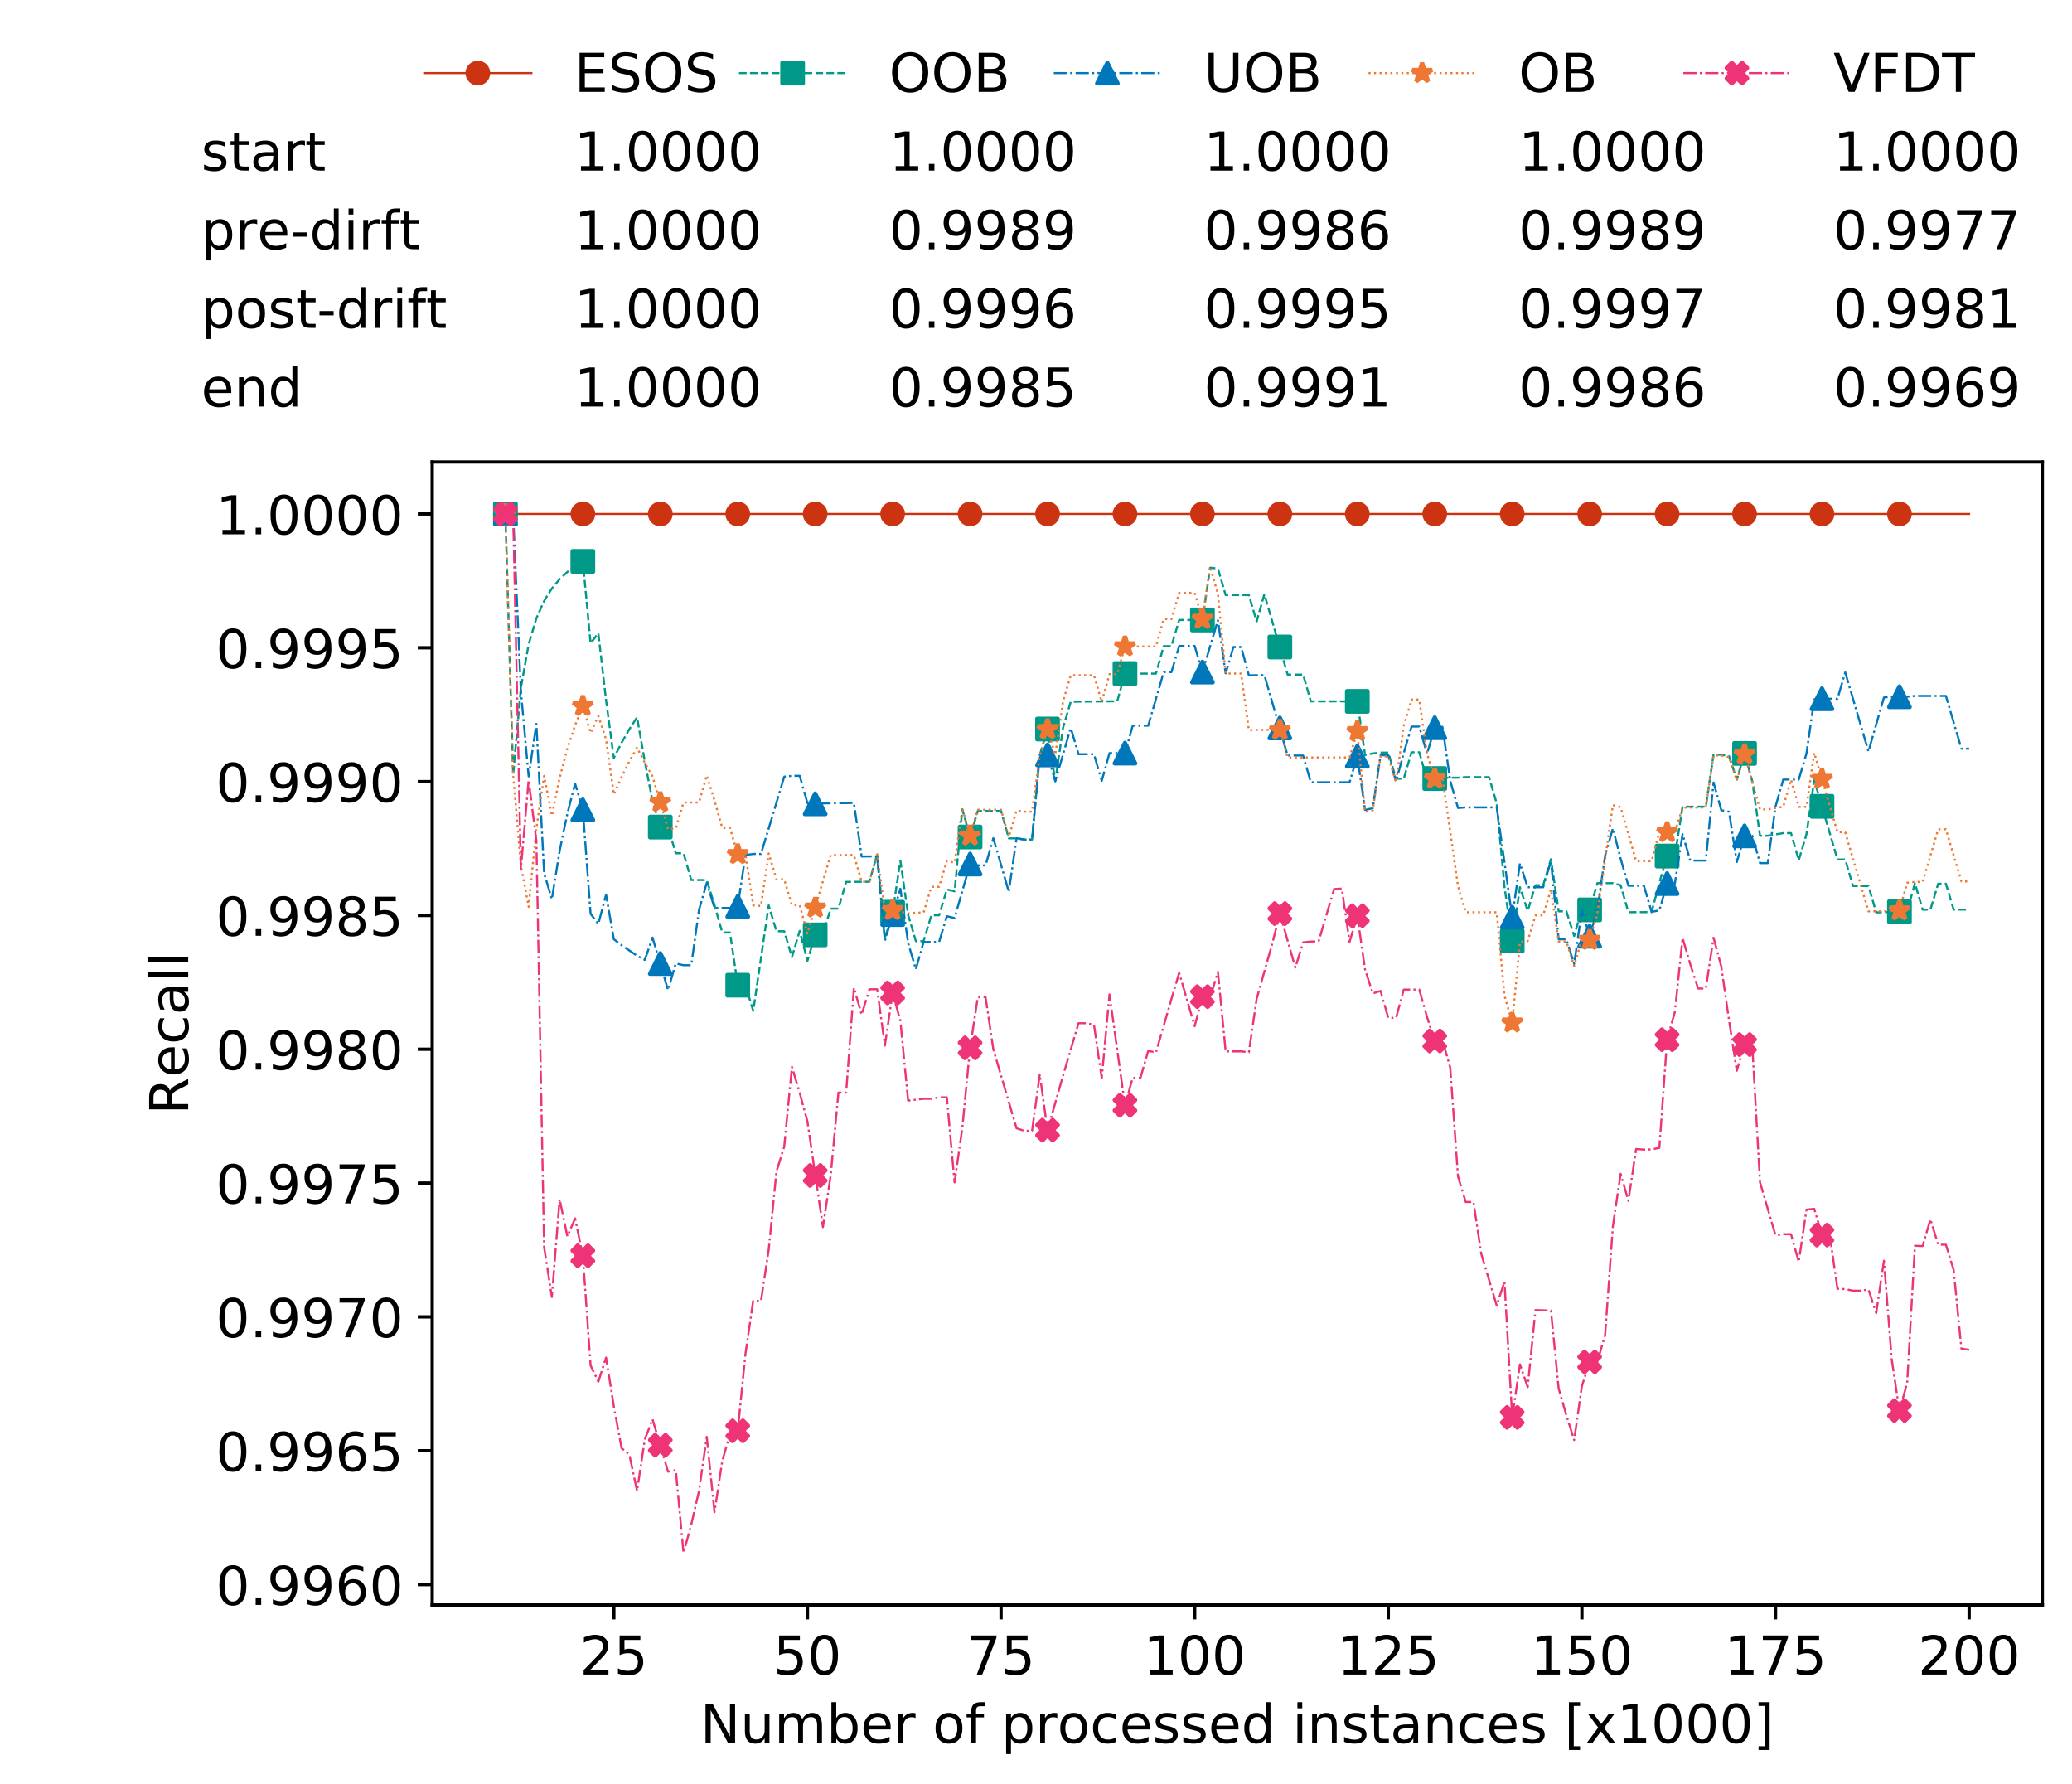 <?xml version="1.0" encoding="utf-8" standalone="no"?>
<!DOCTYPE svg PUBLIC "-//W3C//DTD SVG 1.1//EN"
  "http://www.w3.org/Graphics/SVG/1.1/DTD/svg11.dtd">
<!-- Created with matplotlib (https://matplotlib.org/) -->
<svg height="432.615pt" version="1.1" viewBox="0 0 502.65 432.615" width="502.65pt" xmlns="http://www.w3.org/2000/svg" xmlns:xlink="http://www.w3.org/1999/xlink">
 <defs>
  <style type="text/css">
*{stroke-linecap:butt;stroke-linejoin:round;white-space:pre;}
  </style>
 </defs>
 <g id="figure_1">
  <g id="patch_1">
   <path d="M 0 432.615 
L 502.65 432.615 
L 502.65 0 
L 0 0 
z
" style="fill:#ffffff;"/>
  </g>
  <g id="axes_1">
   <g id="patch_2">
    <path d="M 104.85 389.252 
L 495.45 389.252 
L 495.45 112.052 
L 104.85 112.052 
z
" style="fill:#ffffff;"/>
   </g>
   <g id="matplotlib.axis_1">
    <g id="xtick_1">
     <g id="line2d_1">
      <defs>
       <path d="M 0 0 
L 0 3.5 
" id="mc910fb382e" style="stroke:#000000;stroke-width:0.8;"/>
      </defs>
      <g>
       <use style="stroke:#000000;stroke-width:0.8;" x="148.908" xlink:href="#mc910fb382e" y="389.252"/>
      </g>
     </g>
     <g id="text_1">
      <!-- 25 -->
      <defs>
       <path d="M 19.188 8.297 
L 53.609 8.297 
L 53.609 0 
L 7.328 0 
L 7.328 8.297 
Q 12.938 14.109 22.625 23.891 
Q 32.328 33.688 34.812 36.531 
Q 39.547 41.844 41.422 45.531 
Q 43.312 49.219 43.312 52.781 
Q 43.312 58.594 39.234 62.25 
Q 35.156 65.922 28.609 65.922 
Q 23.969 65.922 18.812 64.312 
Q 13.672 62.703 7.812 59.422 
L 7.812 69.391 
Q 13.766 71.781 18.938 73 
Q 24.125 74.219 28.422 74.219 
Q 39.75 74.219 46.484 68.547 
Q 53.219 62.891 53.219 53.422 
Q 53.219 48.922 51.531 44.891 
Q 49.859 40.875 45.406 35.406 
Q 44.188 33.984 37.641 27.219 
Q 31.109 20.453 19.188 8.297 
z
" id="DejaVuSans-50"/>
       <path d="M 10.797 72.906 
L 49.516 72.906 
L 49.516 64.594 
L 19.828 64.594 
L 19.828 46.734 
Q 21.969 47.469 24.109 47.828 
Q 26.266 48.188 28.422 48.188 
Q 40.625 48.188 47.75 41.5 
Q 54.891 34.812 54.891 23.391 
Q 54.891 11.625 47.562 5.094 
Q 40.234 -1.422 26.906 -1.422 
Q 22.312 -1.422 17.547 -0.641 
Q 12.797 0.141 7.719 1.703 
L 7.719 11.625 
Q 12.109 9.234 16.797 8.062 
Q 21.484 6.891 26.703 6.891 
Q 35.156 6.891 40.078 11.328 
Q 45.016 15.766 45.016 23.391 
Q 45.016 31 40.078 35.438 
Q 35.156 39.891 26.703 39.891 
Q 22.75 39.891 18.812 39.016 
Q 14.891 38.141 10.797 36.281 
z
" id="DejaVuSans-53"/>
      </defs>
      <g transform="translate(140.636 406.13)scale(0.13 -0.13)">
       <use xlink:href="#DejaVuSans-50"/>
       <use x="63.623" xlink:href="#DejaVuSans-53"/>
      </g>
     </g>
    </g>
    <g id="xtick_2">
     <g id="line2d_2">
      <g>
       <use style="stroke:#000000;stroke-width:0.8;" x="195.877" xlink:href="#mc910fb382e" y="389.252"/>
      </g>
     </g>
     <g id="text_2">
      <!-- 50 -->
      <defs>
       <path d="M 31.781 66.406 
Q 24.172 66.406 20.328 58.906 
Q 16.5 51.422 16.5 36.375 
Q 16.5 21.391 20.328 13.891 
Q 24.172 6.391 31.781 6.391 
Q 39.453 6.391 43.281 13.891 
Q 47.125 21.391 47.125 36.375 
Q 47.125 51.422 43.281 58.906 
Q 39.453 66.406 31.781 66.406 
z
M 31.781 74.219 
Q 44.047 74.219 50.516 64.516 
Q 56.984 54.828 56.984 36.375 
Q 56.984 17.969 50.516 8.266 
Q 44.047 -1.422 31.781 -1.422 
Q 19.531 -1.422 13.062 8.266 
Q 6.594 17.969 6.594 36.375 
Q 6.594 54.828 13.062 64.516 
Q 19.531 74.219 31.781 74.219 
z
" id="DejaVuSans-48"/>
      </defs>
      <g transform="translate(187.606 406.13)scale(0.13 -0.13)">
       <use xlink:href="#DejaVuSans-53"/>
       <use x="63.623" xlink:href="#DejaVuSans-48"/>
      </g>
     </g>
    </g>
    <g id="xtick_3">
     <g id="line2d_3">
      <g>
       <use style="stroke:#000000;stroke-width:0.8;" x="242.847" xlink:href="#mc910fb382e" y="389.252"/>
      </g>
     </g>
     <g id="text_3">
      <!-- 75 -->
      <defs>
       <path d="M 8.203 72.906 
L 55.078 72.906 
L 55.078 68.703 
L 28.609 0 
L 18.312 0 
L 43.219 64.594 
L 8.203 64.594 
z
" id="DejaVuSans-55"/>
      </defs>
      <g transform="translate(234.576 406.13)scale(0.13 -0.13)">
       <use xlink:href="#DejaVuSans-55"/>
       <use x="63.623" xlink:href="#DejaVuSans-53"/>
      </g>
     </g>
    </g>
    <g id="xtick_4">
     <g id="line2d_4">
      <g>
       <use style="stroke:#000000;stroke-width:0.8;" x="289.817" xlink:href="#mc910fb382e" y="389.252"/>
      </g>
     </g>
     <g id="text_4">
      <!-- 100 -->
      <defs>
       <path d="M 12.406 8.297 
L 28.516 8.297 
L 28.516 63.922 
L 10.984 60.406 
L 10.984 69.391 
L 28.422 72.906 
L 38.281 72.906 
L 38.281 8.297 
L 54.391 8.297 
L 54.391 0 
L 12.406 0 
z
" id="DejaVuSans-49"/>
      </defs>
      <g transform="translate(277.41 406.13)scale(0.13 -0.13)">
       <use xlink:href="#DejaVuSans-49"/>
       <use x="63.623" xlink:href="#DejaVuSans-48"/>
       <use x="127.246" xlink:href="#DejaVuSans-48"/>
      </g>
     </g>
    </g>
    <g id="xtick_5">
     <g id="line2d_5">
      <g>
       <use style="stroke:#000000;stroke-width:0.8;" x="336.786" xlink:href="#mc910fb382e" y="389.252"/>
      </g>
     </g>
     <g id="text_5">
      <!-- 125 -->
      <g transform="translate(324.379 406.13)scale(0.13 -0.13)">
       <use xlink:href="#DejaVuSans-49"/>
       <use x="63.623" xlink:href="#DejaVuSans-50"/>
       <use x="127.246" xlink:href="#DejaVuSans-53"/>
      </g>
     </g>
    </g>
    <g id="xtick_6">
     <g id="line2d_6">
      <g>
       <use style="stroke:#000000;stroke-width:0.8;" x="383.756" xlink:href="#mc910fb382e" y="389.252"/>
      </g>
     </g>
     <g id="text_6">
      <!-- 150 -->
      <g transform="translate(371.349 406.13)scale(0.13 -0.13)">
       <use xlink:href="#DejaVuSans-49"/>
       <use x="63.623" xlink:href="#DejaVuSans-53"/>
       <use x="127.246" xlink:href="#DejaVuSans-48"/>
      </g>
     </g>
    </g>
    <g id="xtick_7">
     <g id="line2d_7">
      <g>
       <use style="stroke:#000000;stroke-width:0.8;" x="430.726" xlink:href="#mc910fb382e" y="389.252"/>
      </g>
     </g>
     <g id="text_7">
      <!-- 175 -->
      <g transform="translate(418.319 406.13)scale(0.13 -0.13)">
       <use xlink:href="#DejaVuSans-49"/>
       <use x="63.623" xlink:href="#DejaVuSans-55"/>
       <use x="127.246" xlink:href="#DejaVuSans-53"/>
      </g>
     </g>
    </g>
    <g id="xtick_8">
     <g id="line2d_8">
      <g>
       <use style="stroke:#000000;stroke-width:0.8;" x="477.695" xlink:href="#mc910fb382e" y="389.252"/>
      </g>
     </g>
     <g id="text_8">
      <!-- 200 -->
      <g transform="translate(465.289 406.13)scale(0.13 -0.13)">
       <use xlink:href="#DejaVuSans-50"/>
       <use x="63.623" xlink:href="#DejaVuSans-48"/>
       <use x="127.246" xlink:href="#DejaVuSans-48"/>
      </g>
     </g>
    </g>
    <g id="text_9">
     <!-- Number of processed instances [x1000] -->
     <defs>
      <path d="M 9.812 72.906 
L 23.094 72.906 
L 55.422 11.922 
L 55.422 72.906 
L 64.984 72.906 
L 64.984 0 
L 51.703 0 
L 19.391 60.984 
L 19.391 0 
L 9.812 0 
z
" id="DejaVuSans-78"/>
      <path d="M 8.5 21.578 
L 8.5 54.688 
L 17.484 54.688 
L 17.484 21.922 
Q 17.484 14.156 20.5 10.266 
Q 23.531 6.391 29.594 6.391 
Q 36.859 6.391 41.078 11.031 
Q 45.312 15.672 45.312 23.688 
L 45.312 54.688 
L 54.297 54.688 
L 54.297 0 
L 45.312 0 
L 45.312 8.406 
Q 42.047 3.422 37.719 1 
Q 33.406 -1.422 27.688 -1.422 
Q 18.266 -1.422 13.375 4.438 
Q 8.5 10.297 8.5 21.578 
z
M 31.109 56 
z
" id="DejaVuSans-117"/>
      <path d="M 52 44.188 
Q 55.375 50.25 60.062 53.125 
Q 64.75 56 71.094 56 
Q 79.641 56 84.281 50.016 
Q 88.922 44.047 88.922 33.016 
L 88.922 0 
L 79.891 0 
L 79.891 32.719 
Q 79.891 40.578 77.094 44.375 
Q 74.312 48.188 68.609 48.188 
Q 61.625 48.188 57.562 43.547 
Q 53.516 38.922 53.516 30.906 
L 53.516 0 
L 44.484 0 
L 44.484 32.719 
Q 44.484 40.625 41.703 44.406 
Q 38.922 48.188 33.109 48.188 
Q 26.219 48.188 22.156 43.531 
Q 18.109 38.875 18.109 30.906 
L 18.109 0 
L 9.078 0 
L 9.078 54.688 
L 18.109 54.688 
L 18.109 46.188 
Q 21.188 51.219 25.484 53.609 
Q 29.781 56 35.688 56 
Q 41.656 56 45.828 52.969 
Q 50 49.953 52 44.188 
z
" id="DejaVuSans-109"/>
      <path d="M 48.688 27.297 
Q 48.688 37.203 44.609 42.844 
Q 40.531 48.484 33.406 48.484 
Q 26.266 48.484 22.188 42.844 
Q 18.109 37.203 18.109 27.297 
Q 18.109 17.391 22.188 11.75 
Q 26.266 6.109 33.406 6.109 
Q 40.531 6.109 44.609 11.75 
Q 48.688 17.391 48.688 27.297 
z
M 18.109 46.391 
Q 20.953 51.266 25.266 53.625 
Q 29.594 56 35.594 56 
Q 45.562 56 51.781 48.094 
Q 58.016 40.188 58.016 27.297 
Q 58.016 14.406 51.781 6.484 
Q 45.562 -1.422 35.594 -1.422 
Q 29.594 -1.422 25.266 0.953 
Q 20.953 3.328 18.109 8.203 
L 18.109 0 
L 9.078 0 
L 9.078 75.984 
L 18.109 75.984 
z
" id="DejaVuSans-98"/>
      <path d="M 56.203 29.594 
L 56.203 25.203 
L 14.891 25.203 
Q 15.484 15.922 20.484 11.062 
Q 25.484 6.203 34.422 6.203 
Q 39.594 6.203 44.453 7.469 
Q 49.312 8.734 54.109 11.281 
L 54.109 2.781 
Q 49.266 0.734 44.188 -0.344 
Q 39.109 -1.422 33.891 -1.422 
Q 20.797 -1.422 13.156 6.188 
Q 5.516 13.812 5.516 26.812 
Q 5.516 40.234 12.766 48.109 
Q 20.016 56 32.328 56 
Q 43.359 56 49.781 48.891 
Q 56.203 41.797 56.203 29.594 
z
M 47.219 32.234 
Q 47.125 39.594 43.094 43.984 
Q 39.062 48.391 32.422 48.391 
Q 24.906 48.391 20.391 44.141 
Q 15.875 39.891 15.188 32.172 
z
" id="DejaVuSans-101"/>
      <path d="M 41.109 46.297 
Q 39.594 47.172 37.812 47.578 
Q 36.031 48 33.891 48 
Q 26.266 48 22.188 43.047 
Q 18.109 38.094 18.109 28.812 
L 18.109 0 
L 9.078 0 
L 9.078 54.688 
L 18.109 54.688 
L 18.109 46.188 
Q 20.953 51.172 25.484 53.578 
Q 30.031 56 36.531 56 
Q 37.453 56 38.578 55.875 
Q 39.703 55.766 41.062 55.516 
z
" id="DejaVuSans-114"/>
      <path id="DejaVuSans-32"/>
      <path d="M 30.609 48.391 
Q 23.391 48.391 19.188 42.75 
Q 14.984 37.109 14.984 27.297 
Q 14.984 17.484 19.156 11.844 
Q 23.344 6.203 30.609 6.203 
Q 37.797 6.203 41.984 11.859 
Q 46.188 17.531 46.188 27.297 
Q 46.188 37.016 41.984 42.703 
Q 37.797 48.391 30.609 48.391 
z
M 30.609 56 
Q 42.328 56 49.016 48.375 
Q 55.719 40.766 55.719 27.297 
Q 55.719 13.875 49.016 6.219 
Q 42.328 -1.422 30.609 -1.422 
Q 18.844 -1.422 12.172 6.219 
Q 5.516 13.875 5.516 27.297 
Q 5.516 40.766 12.172 48.375 
Q 18.844 56 30.609 56 
z
" id="DejaVuSans-111"/>
      <path d="M 37.109 75.984 
L 37.109 68.5 
L 28.516 68.5 
Q 23.688 68.5 21.797 66.547 
Q 19.922 64.594 19.922 59.516 
L 19.922 54.688 
L 34.719 54.688 
L 34.719 47.703 
L 19.922 47.703 
L 19.922 0 
L 10.891 0 
L 10.891 47.703 
L 2.297 47.703 
L 2.297 54.688 
L 10.891 54.688 
L 10.891 58.5 
Q 10.891 67.625 15.141 71.797 
Q 19.391 75.984 28.609 75.984 
z
" id="DejaVuSans-102"/>
      <path d="M 18.109 8.203 
L 18.109 -20.797 
L 9.078 -20.797 
L 9.078 54.688 
L 18.109 54.688 
L 18.109 46.391 
Q 20.953 51.266 25.266 53.625 
Q 29.594 56 35.594 56 
Q 45.562 56 51.781 48.094 
Q 58.016 40.188 58.016 27.297 
Q 58.016 14.406 51.781 6.484 
Q 45.562 -1.422 35.594 -1.422 
Q 29.594 -1.422 25.266 0.953 
Q 20.953 3.328 18.109 8.203 
z
M 48.688 27.297 
Q 48.688 37.203 44.609 42.844 
Q 40.531 48.484 33.406 48.484 
Q 26.266 48.484 22.188 42.844 
Q 18.109 37.203 18.109 27.297 
Q 18.109 17.391 22.188 11.75 
Q 26.266 6.109 33.406 6.109 
Q 40.531 6.109 44.609 11.75 
Q 48.688 17.391 48.688 27.297 
z
" id="DejaVuSans-112"/>
      <path d="M 48.781 52.594 
L 48.781 44.188 
Q 44.969 46.297 41.141 47.344 
Q 37.312 48.391 33.406 48.391 
Q 24.656 48.391 19.812 42.844 
Q 14.984 37.312 14.984 27.297 
Q 14.984 17.281 19.812 11.734 
Q 24.656 6.203 33.406 6.203 
Q 37.312 6.203 41.141 7.25 
Q 44.969 8.297 48.781 10.406 
L 48.781 2.094 
Q 45.016 0.344 40.984 -0.531 
Q 36.969 -1.422 32.422 -1.422 
Q 20.062 -1.422 12.781 6.344 
Q 5.516 14.109 5.516 27.297 
Q 5.516 40.672 12.859 48.328 
Q 20.219 56 33.016 56 
Q 37.156 56 41.109 55.141 
Q 45.062 54.297 48.781 52.594 
z
" id="DejaVuSans-99"/>
      <path d="M 44.281 53.078 
L 44.281 44.578 
Q 40.484 46.531 36.375 47.5 
Q 32.281 48.484 27.875 48.484 
Q 21.188 48.484 17.844 46.438 
Q 14.5 44.391 14.5 40.281 
Q 14.5 37.156 16.891 35.375 
Q 19.281 33.594 26.516 31.984 
L 29.594 31.297 
Q 39.156 29.25 43.188 25.516 
Q 47.219 21.781 47.219 15.094 
Q 47.219 7.469 41.188 3.016 
Q 35.156 -1.422 24.609 -1.422 
Q 20.219 -1.422 15.453 -0.562 
Q 10.688 0.297 5.422 2 
L 5.422 11.281 
Q 10.406 8.688 15.234 7.391 
Q 20.062 6.109 24.812 6.109 
Q 31.156 6.109 34.562 8.281 
Q 37.984 10.453 37.984 14.406 
Q 37.984 18.062 35.516 20.016 
Q 33.062 21.969 24.703 23.781 
L 21.578 24.516 
Q 13.234 26.266 9.516 29.906 
Q 5.812 33.547 5.812 39.891 
Q 5.812 47.609 11.281 51.797 
Q 16.75 56 26.812 56 
Q 31.781 56 36.172 55.266 
Q 40.578 54.547 44.281 53.078 
z
" id="DejaVuSans-115"/>
      <path d="M 45.406 46.391 
L 45.406 75.984 
L 54.391 75.984 
L 54.391 0 
L 45.406 0 
L 45.406 8.203 
Q 42.578 3.328 38.25 0.953 
Q 33.938 -1.422 27.875 -1.422 
Q 17.969 -1.422 11.734 6.484 
Q 5.516 14.406 5.516 27.297 
Q 5.516 40.188 11.734 48.094 
Q 17.969 56 27.875 56 
Q 33.938 56 38.25 53.625 
Q 42.578 51.266 45.406 46.391 
z
M 14.797 27.297 
Q 14.797 17.391 18.875 11.75 
Q 22.953 6.109 30.078 6.109 
Q 37.203 6.109 41.297 11.75 
Q 45.406 17.391 45.406 27.297 
Q 45.406 37.203 41.297 42.844 
Q 37.203 48.484 30.078 48.484 
Q 22.953 48.484 18.875 42.844 
Q 14.797 37.203 14.797 27.297 
z
" id="DejaVuSans-100"/>
      <path d="M 9.422 54.688 
L 18.406 54.688 
L 18.406 0 
L 9.422 0 
z
M 9.422 75.984 
L 18.406 75.984 
L 18.406 64.594 
L 9.422 64.594 
z
" id="DejaVuSans-105"/>
      <path d="M 54.891 33.016 
L 54.891 0 
L 45.906 0 
L 45.906 32.719 
Q 45.906 40.484 42.875 44.328 
Q 39.844 48.188 33.797 48.188 
Q 26.516 48.188 22.312 43.547 
Q 18.109 38.922 18.109 30.906 
L 18.109 0 
L 9.078 0 
L 9.078 54.688 
L 18.109 54.688 
L 18.109 46.188 
Q 21.344 51.125 25.703 53.562 
Q 30.078 56 35.797 56 
Q 45.219 56 50.047 50.172 
Q 54.891 44.344 54.891 33.016 
z
" id="DejaVuSans-110"/>
      <path d="M 18.312 70.219 
L 18.312 54.688 
L 36.812 54.688 
L 36.812 47.703 
L 18.312 47.703 
L 18.312 18.016 
Q 18.312 11.328 20.141 9.422 
Q 21.969 7.516 27.594 7.516 
L 36.812 7.516 
L 36.812 0 
L 27.594 0 
Q 17.188 0 13.234 3.875 
Q 9.281 7.766 9.281 18.016 
L 9.281 47.703 
L 2.688 47.703 
L 2.688 54.688 
L 9.281 54.688 
L 9.281 70.219 
z
" id="DejaVuSans-116"/>
      <path d="M 34.281 27.484 
Q 23.391 27.484 19.188 25 
Q 14.984 22.516 14.984 16.5 
Q 14.984 11.719 18.141 8.906 
Q 21.297 6.109 26.703 6.109 
Q 34.188 6.109 38.703 11.406 
Q 43.219 16.703 43.219 25.484 
L 43.219 27.484 
z
M 52.203 31.203 
L 52.203 0 
L 43.219 0 
L 43.219 8.297 
Q 40.141 3.328 35.547 0.953 
Q 30.953 -1.422 24.312 -1.422 
Q 15.922 -1.422 10.953 3.297 
Q 6 8.016 6 15.922 
Q 6 25.141 12.172 29.828 
Q 18.359 34.516 30.609 34.516 
L 43.219 34.516 
L 43.219 35.406 
Q 43.219 41.609 39.141 45 
Q 35.062 48.391 27.688 48.391 
Q 23 48.391 18.547 47.266 
Q 14.109 46.141 10.016 43.891 
L 10.016 52.203 
Q 14.938 54.109 19.578 55.047 
Q 24.219 56 28.609 56 
Q 40.484 56 46.344 49.844 
Q 52.203 43.703 52.203 31.203 
z
" id="DejaVuSans-97"/>
      <path d="M 8.594 75.984 
L 29.297 75.984 
L 29.297 69 
L 17.578 69 
L 17.578 -6.203 
L 29.297 -6.203 
L 29.297 -13.188 
L 8.594 -13.188 
z
" id="DejaVuSans-91"/>
      <path d="M 54.891 54.688 
L 35.109 28.078 
L 55.906 0 
L 45.312 0 
L 29.391 21.484 
L 13.484 0 
L 2.875 0 
L 24.125 28.609 
L 4.688 54.688 
L 15.281 54.688 
L 29.781 35.203 
L 44.281 54.688 
z
" id="DejaVuSans-120"/>
      <path d="M 30.422 75.984 
L 30.422 -13.188 
L 9.719 -13.188 
L 9.719 -6.203 
L 21.391 -6.203 
L 21.391 69 
L 9.719 69 
L 9.719 75.984 
z
" id="DejaVuSans-93"/>
     </defs>
     <g transform="translate(169.881 422.711)scale(0.13 -0.13)">
      <use xlink:href="#DejaVuSans-78"/>
      <use x="74.805" xlink:href="#DejaVuSans-117"/>
      <use x="138.184" xlink:href="#DejaVuSans-109"/>
      <use x="235.596" xlink:href="#DejaVuSans-98"/>
      <use x="299.072" xlink:href="#DejaVuSans-101"/>
      <use x="360.596" xlink:href="#DejaVuSans-114"/>
      <use x="401.709" xlink:href="#DejaVuSans-32"/>
      <use x="433.496" xlink:href="#DejaVuSans-111"/>
      <use x="494.678" xlink:href="#DejaVuSans-102"/>
      <use x="529.883" xlink:href="#DejaVuSans-32"/>
      <use x="561.67" xlink:href="#DejaVuSans-112"/>
      <use x="625.146" xlink:href="#DejaVuSans-114"/>
      <use x="666.229" xlink:href="#DejaVuSans-111"/>
      <use x="727.41" xlink:href="#DejaVuSans-99"/>
      <use x="782.391" xlink:href="#DejaVuSans-101"/>
      <use x="843.914" xlink:href="#DejaVuSans-115"/>
      <use x="896.014" xlink:href="#DejaVuSans-115"/>
      <use x="948.113" xlink:href="#DejaVuSans-101"/>
      <use x="1009.637" xlink:href="#DejaVuSans-100"/>
      <use x="1073.113" xlink:href="#DejaVuSans-32"/>
      <use x="1104.9" xlink:href="#DejaVuSans-105"/>
      <use x="1132.684" xlink:href="#DejaVuSans-110"/>
      <use x="1196.062" xlink:href="#DejaVuSans-115"/>
      <use x="1248.162" xlink:href="#DejaVuSans-116"/>
      <use x="1287.371" xlink:href="#DejaVuSans-97"/>
      <use x="1348.65" xlink:href="#DejaVuSans-110"/>
      <use x="1412.029" xlink:href="#DejaVuSans-99"/>
      <use x="1467.01" xlink:href="#DejaVuSans-101"/>
      <use x="1528.533" xlink:href="#DejaVuSans-115"/>
      <use x="1580.633" xlink:href="#DejaVuSans-32"/>
      <use x="1612.42" xlink:href="#DejaVuSans-91"/>
      <use x="1651.434" xlink:href="#DejaVuSans-120"/>
      <use x="1710.613" xlink:href="#DejaVuSans-49"/>
      <use x="1774.236" xlink:href="#DejaVuSans-48"/>
      <use x="1837.859" xlink:href="#DejaVuSans-48"/>
      <use x="1901.482" xlink:href="#DejaVuSans-48"/>
      <use x="1965.105" xlink:href="#DejaVuSans-93"/>
     </g>
    </g>
   </g>
   <g id="matplotlib.axis_2">
    <g id="ytick_1">
     <g id="line2d_9">
      <defs>
       <path d="M 0 0 
L -3.5 0 
" id="m5d91ed67f6" style="stroke:#000000;stroke-width:0.8;"/>
      </defs>
      <g>
       <use style="stroke:#000000;stroke-width:0.8;" x="104.85" xlink:href="#m5d91ed67f6" y="384.304"/>
      </g>
     </g>
     <g id="text_10">
      <!-- 0.9960 -->
      <defs>
       <path d="M 10.688 12.406 
L 21 12.406 
L 21 0 
L 10.688 0 
z
" id="DejaVuSans-46"/>
       <path d="M 10.984 1.516 
L 10.984 10.5 
Q 14.703 8.734 18.5 7.812 
Q 22.312 6.891 25.984 6.891 
Q 35.75 6.891 40.891 13.453 
Q 46.047 20.016 46.781 33.406 
Q 43.953 29.203 39.594 26.953 
Q 35.25 24.703 29.984 24.703 
Q 19.047 24.703 12.672 31.312 
Q 6.297 37.938 6.297 49.422 
Q 6.297 60.641 12.938 67.422 
Q 19.578 74.219 30.609 74.219 
Q 43.266 74.219 49.922 64.516 
Q 56.594 54.828 56.594 36.375 
Q 56.594 19.141 48.406 8.859 
Q 40.234 -1.422 26.422 -1.422 
Q 22.703 -1.422 18.891 -0.688 
Q 15.094 0.047 10.984 1.516 
z
M 30.609 32.422 
Q 37.25 32.422 41.125 36.953 
Q 45.016 41.5 45.016 49.422 
Q 45.016 57.281 41.125 61.844 
Q 37.25 66.406 30.609 66.406 
Q 23.969 66.406 20.094 61.844 
Q 16.219 57.281 16.219 49.422 
Q 16.219 41.5 20.094 36.953 
Q 23.969 32.422 30.609 32.422 
z
" id="DejaVuSans-57"/>
       <path d="M 33.016 40.375 
Q 26.375 40.375 22.484 35.828 
Q 18.609 31.297 18.609 23.391 
Q 18.609 15.531 22.484 10.953 
Q 26.375 6.391 33.016 6.391 
Q 39.656 6.391 43.531 10.953 
Q 47.406 15.531 47.406 23.391 
Q 47.406 31.297 43.531 35.828 
Q 39.656 40.375 33.016 40.375 
z
M 52.594 71.297 
L 52.594 62.312 
Q 48.875 64.062 45.094 64.984 
Q 41.312 65.922 37.594 65.922 
Q 27.828 65.922 22.672 59.328 
Q 17.531 52.734 16.797 39.406 
Q 19.672 43.656 24.016 45.922 
Q 28.375 48.188 33.594 48.188 
Q 44.578 48.188 50.953 41.516 
Q 57.328 34.859 57.328 23.391 
Q 57.328 12.156 50.688 5.359 
Q 44.047 -1.422 33.016 -1.422 
Q 20.359 -1.422 13.672 8.266 
Q 6.984 17.969 6.984 36.375 
Q 6.984 53.656 15.188 63.938 
Q 23.391 74.219 37.203 74.219 
Q 40.922 74.219 44.703 73.484 
Q 48.484 72.75 52.594 71.297 
z
" id="DejaVuSans-54"/>
      </defs>
      <g transform="translate(52.362 389.243)scale(0.13 -0.13)">
       <use xlink:href="#DejaVuSans-48"/>
       <use x="63.623" xlink:href="#DejaVuSans-46"/>
       <use x="95.41" xlink:href="#DejaVuSans-57"/>
       <use x="159.033" xlink:href="#DejaVuSans-57"/>
       <use x="222.656" xlink:href="#DejaVuSans-54"/>
       <use x="286.279" xlink:href="#DejaVuSans-48"/>
      </g>
     </g>
    </g>
    <g id="ytick_2">
     <g id="line2d_10">
      <g>
       <use style="stroke:#000000;stroke-width:0.8;" x="104.85" xlink:href="#m5d91ed67f6" y="351.847"/>
      </g>
     </g>
     <g id="text_11">
      <!-- 0.9965 -->
      <g transform="translate(52.362 356.786)scale(0.13 -0.13)">
       <use xlink:href="#DejaVuSans-48"/>
       <use x="63.623" xlink:href="#DejaVuSans-46"/>
       <use x="95.41" xlink:href="#DejaVuSans-57"/>
       <use x="159.033" xlink:href="#DejaVuSans-57"/>
       <use x="222.656" xlink:href="#DejaVuSans-54"/>
       <use x="286.279" xlink:href="#DejaVuSans-53"/>
      </g>
     </g>
    </g>
    <g id="ytick_3">
     <g id="line2d_11">
      <g>
       <use style="stroke:#000000;stroke-width:0.8;" x="104.85" xlink:href="#m5d91ed67f6" y="319.391"/>
      </g>
     </g>
     <g id="text_12">
      <!-- 0.9970 -->
      <g transform="translate(52.362 324.33)scale(0.13 -0.13)">
       <use xlink:href="#DejaVuSans-48"/>
       <use x="63.623" xlink:href="#DejaVuSans-46"/>
       <use x="95.41" xlink:href="#DejaVuSans-57"/>
       <use x="159.033" xlink:href="#DejaVuSans-57"/>
       <use x="222.656" xlink:href="#DejaVuSans-55"/>
       <use x="286.279" xlink:href="#DejaVuSans-48"/>
      </g>
     </g>
    </g>
    <g id="ytick_4">
     <g id="line2d_12">
      <g>
       <use style="stroke:#000000;stroke-width:0.8;" x="104.85" xlink:href="#m5d91ed67f6" y="286.934"/>
      </g>
     </g>
     <g id="text_13">
      <!-- 0.9975 -->
      <g transform="translate(52.362 291.873)scale(0.13 -0.13)">
       <use xlink:href="#DejaVuSans-48"/>
       <use x="63.623" xlink:href="#DejaVuSans-46"/>
       <use x="95.41" xlink:href="#DejaVuSans-57"/>
       <use x="159.033" xlink:href="#DejaVuSans-57"/>
       <use x="222.656" xlink:href="#DejaVuSans-55"/>
       <use x="286.279" xlink:href="#DejaVuSans-53"/>
      </g>
     </g>
    </g>
    <g id="ytick_5">
     <g id="line2d_13">
      <g>
       <use style="stroke:#000000;stroke-width:0.8;" x="104.85" xlink:href="#m5d91ed67f6" y="254.478"/>
      </g>
     </g>
     <g id="text_14">
      <!-- 0.9980 -->
      <defs>
       <path d="M 31.781 34.625 
Q 24.75 34.625 20.719 30.859 
Q 16.703 27.094 16.703 20.516 
Q 16.703 13.922 20.719 10.156 
Q 24.75 6.391 31.781 6.391 
Q 38.812 6.391 42.859 10.172 
Q 46.922 13.969 46.922 20.516 
Q 46.922 27.094 42.891 30.859 
Q 38.875 34.625 31.781 34.625 
z
M 21.922 38.812 
Q 15.578 40.375 12.031 44.719 
Q 8.5 49.078 8.5 55.328 
Q 8.5 64.062 14.719 69.141 
Q 20.953 74.219 31.781 74.219 
Q 42.672 74.219 48.875 69.141 
Q 55.078 64.062 55.078 55.328 
Q 55.078 49.078 51.531 44.719 
Q 48 40.375 41.703 38.812 
Q 48.828 37.156 52.797 32.312 
Q 56.781 27.484 56.781 20.516 
Q 56.781 9.906 50.312 4.234 
Q 43.844 -1.422 31.781 -1.422 
Q 19.734 -1.422 13.25 4.234 
Q 6.781 9.906 6.781 20.516 
Q 6.781 27.484 10.781 32.312 
Q 14.797 37.156 21.922 38.812 
z
M 18.312 54.391 
Q 18.312 48.734 21.844 45.562 
Q 25.391 42.391 31.781 42.391 
Q 38.141 42.391 41.719 45.562 
Q 45.312 48.734 45.312 54.391 
Q 45.312 60.062 41.719 63.234 
Q 38.141 66.406 31.781 66.406 
Q 25.391 66.406 21.844 63.234 
Q 18.312 60.062 18.312 54.391 
z
" id="DejaVuSans-56"/>
      </defs>
      <g transform="translate(52.362 259.417)scale(0.13 -0.13)">
       <use xlink:href="#DejaVuSans-48"/>
       <use x="63.623" xlink:href="#DejaVuSans-46"/>
       <use x="95.41" xlink:href="#DejaVuSans-57"/>
       <use x="159.033" xlink:href="#DejaVuSans-57"/>
       <use x="222.656" xlink:href="#DejaVuSans-56"/>
       <use x="286.279" xlink:href="#DejaVuSans-48"/>
      </g>
     </g>
    </g>
    <g id="ytick_6">
     <g id="line2d_14">
      <g>
       <use style="stroke:#000000;stroke-width:0.8;" x="104.85" xlink:href="#m5d91ed67f6" y="222.021"/>
      </g>
     </g>
     <g id="text_15">
      <!-- 0.9985 -->
      <g transform="translate(52.362 226.96)scale(0.13 -0.13)">
       <use xlink:href="#DejaVuSans-48"/>
       <use x="63.623" xlink:href="#DejaVuSans-46"/>
       <use x="95.41" xlink:href="#DejaVuSans-57"/>
       <use x="159.033" xlink:href="#DejaVuSans-57"/>
       <use x="222.656" xlink:href="#DejaVuSans-56"/>
       <use x="286.279" xlink:href="#DejaVuSans-53"/>
      </g>
     </g>
    </g>
    <g id="ytick_7">
     <g id="line2d_15">
      <g>
       <use style="stroke:#000000;stroke-width:0.8;" x="104.85" xlink:href="#m5d91ed67f6" y="189.565"/>
      </g>
     </g>
     <g id="text_16">
      <!-- 0.9990 -->
      <g transform="translate(52.362 194.504)scale(0.13 -0.13)">
       <use xlink:href="#DejaVuSans-48"/>
       <use x="63.623" xlink:href="#DejaVuSans-46"/>
       <use x="95.41" xlink:href="#DejaVuSans-57"/>
       <use x="159.033" xlink:href="#DejaVuSans-57"/>
       <use x="222.656" xlink:href="#DejaVuSans-57"/>
       <use x="286.279" xlink:href="#DejaVuSans-48"/>
      </g>
     </g>
    </g>
    <g id="ytick_8">
     <g id="line2d_16">
      <g>
       <use style="stroke:#000000;stroke-width:0.8;" x="104.85" xlink:href="#m5d91ed67f6" y="157.108"/>
      </g>
     </g>
     <g id="text_17">
      <!-- 0.9995 -->
      <g transform="translate(52.362 162.047)scale(0.13 -0.13)">
       <use xlink:href="#DejaVuSans-48"/>
       <use x="63.623" xlink:href="#DejaVuSans-46"/>
       <use x="95.41" xlink:href="#DejaVuSans-57"/>
       <use x="159.033" xlink:href="#DejaVuSans-57"/>
       <use x="222.656" xlink:href="#DejaVuSans-57"/>
       <use x="286.279" xlink:href="#DejaVuSans-53"/>
      </g>
     </g>
    </g>
    <g id="ytick_9">
     <g id="line2d_17">
      <g>
       <use style="stroke:#000000;stroke-width:0.8;" x="104.85" xlink:href="#m5d91ed67f6" y="124.652"/>
      </g>
     </g>
     <g id="text_18">
      <!-- 1.0000 -->
      <g transform="translate(52.362 129.591)scale(0.13 -0.13)">
       <use xlink:href="#DejaVuSans-49"/>
       <use x="63.623" xlink:href="#DejaVuSans-46"/>
       <use x="95.41" xlink:href="#DejaVuSans-48"/>
       <use x="159.033" xlink:href="#DejaVuSans-48"/>
       <use x="222.656" xlink:href="#DejaVuSans-48"/>
       <use x="286.279" xlink:href="#DejaVuSans-48"/>
      </g>
     </g>
    </g>
    <g id="text_19">
     <!-- Recall -->
     <defs>
      <path d="M 44.391 34.188 
Q 47.562 33.109 50.562 29.594 
Q 53.562 26.078 56.594 19.922 
L 66.609 0 
L 56 0 
L 46.688 18.703 
Q 43.062 26.031 39.672 28.422 
Q 36.281 30.812 30.422 30.812 
L 19.672 30.812 
L 19.672 0 
L 9.812 0 
L 9.812 72.906 
L 32.078 72.906 
Q 44.578 72.906 50.734 67.672 
Q 56.891 62.453 56.891 51.906 
Q 56.891 45.016 53.688 40.469 
Q 50.484 35.938 44.391 34.188 
z
M 19.672 64.797 
L 19.672 38.922 
L 32.078 38.922 
Q 39.203 38.922 42.844 42.219 
Q 46.484 45.516 46.484 51.906 
Q 46.484 58.297 42.844 61.547 
Q 39.203 64.797 32.078 64.797 
z
" id="DejaVuSans-82"/>
      <path d="M 9.422 75.984 
L 18.406 75.984 
L 18.406 0 
L 9.422 0 
z
" id="DejaVuSans-108"/>
     </defs>
     <g transform="translate(45.659 270.333)rotate(-90)scale(0.13 -0.13)">
      <use xlink:href="#DejaVuSans-82"/>
      <use x="69.42" xlink:href="#DejaVuSans-101"/>
      <use x="130.943" xlink:href="#DejaVuSans-99"/>
      <use x="185.924" xlink:href="#DejaVuSans-97"/>
      <use x="247.203" xlink:href="#DejaVuSans-108"/>
      <use x="274.986" xlink:href="#DejaVuSans-108"/>
     </g>
    </g>
   </g>
   <g id="line2d_18"/>
   <g id="line2d_19"/>
   <g id="line2d_20"/>
   <g id="line2d_21"/>
   <g id="line2d_22"/>
   <g id="line2d_23">
    <path clip-path="url(#pea03bf4809)" d="M 122.605 124.652 
L 477.695 124.652 
L 477.695 124.652 
" style="fill:none;stroke:#cc3311;stroke-linecap:square;stroke-width:0.5;"/>
    <defs>
     <path d="M 0 2.5 
C 0.663 2.5 1.299 2.237 1.768 1.768 
C 2.237 1.299 2.5 0.663 2.5 0 
C 2.5 -0.663 2.237 -1.299 1.768 -1.768 
C 1.299 -2.237 0.663 -2.5 0 -2.5 
C -0.663 -2.5 -1.299 -2.237 -1.768 -1.768 
C -2.237 -1.299 -2.5 -0.663 -2.5 0 
C -2.5 0.663 -2.237 1.299 -1.768 1.768 
C -1.299 2.237 -0.663 2.5 0 2.5 
z
" id="m19cb33b968" style="stroke:#cc3311;"/>
    </defs>
    <g clip-path="url(#pea03bf4809)">
     <use style="fill:#cc3311;stroke:#cc3311;" x="122.605" xlink:href="#m19cb33b968" y="124.652"/>
     <use style="fill:#cc3311;stroke:#cc3311;" x="141.392" xlink:href="#m19cb33b968" y="124.652"/>
     <use style="fill:#cc3311;stroke:#cc3311;" x="160.18" xlink:href="#m19cb33b968" y="124.652"/>
     <use style="fill:#cc3311;stroke:#cc3311;" x="178.968" xlink:href="#m19cb33b968" y="124.652"/>
     <use style="fill:#cc3311;stroke:#cc3311;" x="197.756" xlink:href="#m19cb33b968" y="124.652"/>
     <use style="fill:#cc3311;stroke:#cc3311;" x="216.544" xlink:href="#m19cb33b968" y="124.652"/>
     <use style="fill:#cc3311;stroke:#cc3311;" x="235.332" xlink:href="#m19cb33b968" y="124.652"/>
     <use style="fill:#cc3311;stroke:#cc3311;" x="254.12" xlink:href="#m19cb33b968" y="124.652"/>
     <use style="fill:#cc3311;stroke:#cc3311;" x="272.908" xlink:href="#m19cb33b968" y="124.652"/>
     <use style="fill:#cc3311;stroke:#cc3311;" x="291.695" xlink:href="#m19cb33b968" y="124.652"/>
     <use style="fill:#cc3311;stroke:#cc3311;" x="310.483" xlink:href="#m19cb33b968" y="124.652"/>
     <use style="fill:#cc3311;stroke:#cc3311;" x="329.271" xlink:href="#m19cb33b968" y="124.652"/>
     <use style="fill:#cc3311;stroke:#cc3311;" x="348.059" xlink:href="#m19cb33b968" y="124.652"/>
     <use style="fill:#cc3311;stroke:#cc3311;" x="366.847" xlink:href="#m19cb33b968" y="124.652"/>
     <use style="fill:#cc3311;stroke:#cc3311;" x="385.635" xlink:href="#m19cb33b968" y="124.652"/>
     <use style="fill:#cc3311;stroke:#cc3311;" x="404.423" xlink:href="#m19cb33b968" y="124.652"/>
     <use style="fill:#cc3311;stroke:#cc3311;" x="423.211" xlink:href="#m19cb33b968" y="124.652"/>
     <use style="fill:#cc3311;stroke:#cc3311;" x="441.998" xlink:href="#m19cb33b968" y="124.652"/>
     <use style="fill:#cc3311;stroke:#cc3311;" x="460.786" xlink:href="#m19cb33b968" y="124.652"/>
    </g>
   </g>
   <g id="line2d_24"/>
   <g id="line2d_25"/>
   <g id="line2d_26"/>
   <g id="line2d_27"/>
   <g id="line2d_28">
    <path clip-path="url(#pea03bf4809)" d="M 122.605 124.652 
L 124.483 187.92 
L 126.362 166.83 
L 128.241 156.286 
L 130.12 149.959 
L 131.998 145.741 
L 133.877 142.728 
L 135.756 140.469 
L 137.635 138.711 
L 139.514 137.305 
L 141.392 136.155 
L 143.271 156.002 
L 145.15 153.59 
L 147.029 169.886 
L 148.908 183.841 
L 150.786 180.142 
L 152.665 176.878 
L 154.544 173.976 
L 156.423 184.674 
L 158.302 194.302 
L 160.18 200.592 
L 162.059 200.692 
L 163.938 206.946 
L 165.817 206.946 
L 167.695 213.437 
L 171.453 213.437 
L 173.332 219.515 
L 175.211 226.166 
L 177.089 226.166 
L 178.968 238.944 
L 180.847 238.968 
L 182.726 245.162 
L 186.483 219.58 
L 188.362 225.858 
L 190.241 225.858 
L 192.12 232.112 
L 193.998 225.785 
L 195.877 233.027 
L 197.756 226.737 
L 199.635 226.625 
L 201.514 220.371 
L 203.392 220.371 
L 205.271 213.88 
L 210.908 213.846 
L 212.786 207.195 
L 214.665 227.694 
L 216.544 221.242 
L 218.423 208.735 
L 220.302 221.899 
L 222.18 228.263 
L 224.059 228.263 
L 225.938 221.985 
L 227.817 221.985 
L 229.695 215.731 
L 231.574 216.163 
L 233.453 196.291 
L 235.332 202.997 
L 237.211 196.683 
L 242.847 196.683 
L 244.726 203.334 
L 246.605 203.334 
L 248.483 203.641 
L 250.362 203.641 
L 252.241 183.142 
L 254.12 176.816 
L 255.998 189.494 
L 257.877 176.551 
L 259.756 170.187 
L 271.029 170.077 
L 272.908 163.371 
L 280.423 163.371 
L 282.302 156.72 
L 284.18 156.72 
L 286.059 150.368 
L 291.695 150.368 
L 293.574 137.69 
L 295.453 137.899 
L 297.332 144.326 
L 302.968 144.326 
L 304.847 150.728 
L 306.726 144.104 
L 312.362 163.614 
L 316.12 163.614 
L 317.998 170.105 
L 329.271 170.105 
L 331.15 183.14 
L 333.029 182.734 
L 334.908 182.536 
L 336.786 182.536 
L 338.665 188.851 
L 340.544 188.851 
L 342.423 182.449 
L 344.302 182.449 
L 346.18 189.058 
L 349.938 188.619 
L 353.695 188.619 
L 355.574 188.479 
L 361.211 188.479 
L 363.089 194.843 
L 364.968 215.044 
L 366.847 228.211 
L 368.726 215.177 
L 370.605 220.936 
L 372.483 214.706 
L 374.362 214.706 
L 376.241 208.391 
L 378.12 221.02 
L 379.998 221.02 
L 381.877 227.009 
L 383.756 220.426 
L 385.635 220.676 
L 387.514 214.185 
L 391.271 214.185 
L 393.15 214.695 
L 395.029 221.239 
L 400.665 221.214 
L 402.544 214.127 
L 404.423 207.624 
L 406.302 207.624 
L 408.18 195.648 
L 413.817 195.648 
L 415.695 183.019 
L 417.574 183.019 
L 419.453 183.382 
L 421.332 189.08 
L 423.211 182.728 
L 425.089 189.476 
L 426.968 202.696 
L 428.847 202.696 
L 432.605 202.061 
L 434.483 202.061 
L 436.362 208.644 
L 438.241 202.305 
L 440.12 189.191 
L 445.756 208.455 
L 447.635 208.455 
L 449.514 214.882 
L 453.271 214.882 
L 455.15 221.284 
L 457.029 221.284 
L 458.908 221.103 
L 462.665 221.02 
L 464.544 214.213 
L 466.423 220.628 
L 468.302 220.602 
L 470.18 214.336 
L 472.059 214.336 
L 473.938 220.607 
L 477.695 220.607 
L 477.695 220.607 
" style="fill:none;stroke:#009988;stroke-dasharray:1.85,0.8;stroke-dashoffset:0;stroke-width:0.5;"/>
    <defs>
     <path d="M -2.5 2.5 
L 2.5 2.5 
L 2.5 -2.5 
L -2.5 -2.5 
z
" id="me70610ccb9" style="stroke:#009988;stroke-linejoin:miter;"/>
    </defs>
    <g clip-path="url(#pea03bf4809)">
     <use style="fill:#009988;stroke:#009988;stroke-linejoin:miter;" x="122.605" xlink:href="#me70610ccb9" y="124.652"/>
     <use style="fill:#009988;stroke:#009988;stroke-linejoin:miter;" x="141.392" xlink:href="#me70610ccb9" y="136.155"/>
     <use style="fill:#009988;stroke:#009988;stroke-linejoin:miter;" x="160.18" xlink:href="#me70610ccb9" y="200.592"/>
     <use style="fill:#009988;stroke:#009988;stroke-linejoin:miter;" x="178.968" xlink:href="#me70610ccb9" y="238.944"/>
     <use style="fill:#009988;stroke:#009988;stroke-linejoin:miter;" x="197.756" xlink:href="#me70610ccb9" y="226.737"/>
     <use style="fill:#009988;stroke:#009988;stroke-linejoin:miter;" x="216.544" xlink:href="#me70610ccb9" y="221.242"/>
     <use style="fill:#009988;stroke:#009988;stroke-linejoin:miter;" x="235.332" xlink:href="#me70610ccb9" y="202.997"/>
     <use style="fill:#009988;stroke:#009988;stroke-linejoin:miter;" x="254.12" xlink:href="#me70610ccb9" y="176.816"/>
     <use style="fill:#009988;stroke:#009988;stroke-linejoin:miter;" x="272.908" xlink:href="#me70610ccb9" y="163.371"/>
     <use style="fill:#009988;stroke:#009988;stroke-linejoin:miter;" x="291.695" xlink:href="#me70610ccb9" y="150.368"/>
     <use style="fill:#009988;stroke:#009988;stroke-linejoin:miter;" x="310.483" xlink:href="#me70610ccb9" y="156.922"/>
     <use style="fill:#009988;stroke:#009988;stroke-linejoin:miter;" x="329.271" xlink:href="#me70610ccb9" y="170.105"/>
     <use style="fill:#009988;stroke:#009988;stroke-linejoin:miter;" x="348.059" xlink:href="#me70610ccb9" y="188.82"/>
     <use style="fill:#009988;stroke:#009988;stroke-linejoin:miter;" x="366.847" xlink:href="#me70610ccb9" y="228.211"/>
     <use style="fill:#009988;stroke:#009988;stroke-linejoin:miter;" x="385.635" xlink:href="#me70610ccb9" y="220.676"/>
     <use style="fill:#009988;stroke:#009988;stroke-linejoin:miter;" x="404.423" xlink:href="#me70610ccb9" y="207.624"/>
     <use style="fill:#009988;stroke:#009988;stroke-linejoin:miter;" x="423.211" xlink:href="#me70610ccb9" y="182.728"/>
     <use style="fill:#009988;stroke:#009988;stroke-linejoin:miter;" x="441.998" xlink:href="#me70610ccb9" y="195.562"/>
     <use style="fill:#009988;stroke:#009988;stroke-linejoin:miter;" x="460.786" xlink:href="#me70610ccb9" y="221.103"/>
    </g>
   </g>
   <g id="line2d_29"/>
   <g id="line2d_30"/>
   <g id="line2d_31"/>
   <g id="line2d_32"/>
   <g id="line2d_33">
    <path clip-path="url(#pea03bf4809)" d="M 122.605 124.652 
L 124.483 124.652 
L 126.362 167.669 
L 128.241 188.304 
L 130.12 175.574 
L 131.998 211.792 
L 133.877 218.078 
L 135.756 206.399 
L 137.635 197.316 
L 139.514 190.05 
L 141.392 196.399 
L 143.271 221.628 
L 145.15 224.076 
L 147.029 216.974 
L 148.908 227.79 
L 150.786 229.237 
L 154.544 231.802 
L 156.423 232.809 
L 158.302 227.401 
L 162.059 240.118 
L 163.938 233.666 
L 165.817 234.094 
L 167.695 234.094 
L 169.574 220.682 
L 171.453 214.125 
L 173.332 220.203 
L 177.089 220.203 
L 178.968 219.831 
L 180.847 207.359 
L 182.726 207.113 
L 184.605 207.113 
L 188.362 194.681 
L 190.241 188.367 
L 192.12 188.168 
L 193.998 188.156 
L 195.877 194.779 
L 197.756 194.955 
L 199.635 194.842 
L 207.15 194.747 
L 209.029 207.729 
L 212.786 207.695 
L 214.665 228.194 
L 218.423 215.551 
L 220.302 228.715 
L 222.18 235.079 
L 224.059 228.469 
L 227.817 228.469 
L 229.695 222.215 
L 231.574 222.647 
L 235.332 209.557 
L 237.211 209.894 
L 239.089 209.894 
L 240.968 203.284 
L 244.726 216.274 
L 246.605 203.291 
L 248.483 203.599 
L 250.362 203.599 
L 252.241 183.1 
L 254.12 183.1 
L 255.998 189.439 
L 259.756 176.546 
L 261.635 182.922 
L 265.392 182.922 
L 267.271 189.388 
L 269.15 182.654 
L 272.908 182.654 
L 274.786 176.003 
L 278.544 176.003 
L 282.302 163.013 
L 284.18 163.013 
L 286.059 156.662 
L 289.817 156.662 
L 291.695 163.001 
L 295.453 150.457 
L 297.332 163.311 
L 299.211 156.934 
L 301.089 156.934 
L 302.968 163.796 
L 306.726 163.732 
L 312.362 183.242 
L 316.12 183.242 
L 317.998 189.733 
L 327.392 189.733 
L 329.271 183.394 
L 331.15 196.429 
L 333.029 196.023 
L 334.908 183.169 
L 336.786 183.169 
L 338.665 189.483 
L 340.544 182.621 
L 342.423 176.22 
L 344.302 176.22 
L 346.18 182.829 
L 348.059 176.489 
L 349.938 176.289 
L 351.817 189.376 
L 353.695 195.959 
L 355.574 195.82 
L 363.089 195.82 
L 366.847 222.454 
L 368.726 209.419 
L 370.605 215.178 
L 374.362 215.178 
L 376.241 208.864 
L 378.12 227.807 
L 379.998 227.807 
L 381.877 233.795 
L 383.756 220.708 
L 385.635 227.06 
L 387.514 220.568 
L 389.392 207.481 
L 391.271 200.898 
L 393.15 208.27 
L 395.029 214.813 
L 398.786 214.813 
L 400.665 221.152 
L 402.544 220.799 
L 404.423 214.296 
L 406.302 214.296 
L 408.18 202.32 
L 410.059 208.722 
L 413.817 208.722 
L 415.695 189.778 
L 417.574 196.512 
L 419.453 196.875 
L 421.332 209.077 
L 423.211 202.725 
L 425.089 202.725 
L 426.968 209.335 
L 428.847 209.335 
L 430.726 195.612 
L 432.605 189.068 
L 436.362 189.068 
L 438.241 182.729 
L 440.12 169.615 
L 441.998 169.468 
L 445.756 169.468 
L 447.635 163.066 
L 453.271 182.247 
L 457.029 169.162 
L 458.908 168.981 
L 462.665 168.981 
L 464.544 168.785 
L 472.059 168.785 
L 475.817 181.576 
L 477.695 181.576 
L 477.695 181.576 
" style="fill:none;stroke:#0077bb;stroke-dasharray:3.2,0.8,0.5,0.8;stroke-dashoffset:0;stroke-width:0.5;"/>
    <defs>
     <path d="M 0 -2.5 
L -2.5 2.5 
L 2.5 2.5 
z
" id="m3218918a5e" style="stroke:#0077bb;stroke-linejoin:miter;"/>
    </defs>
    <g clip-path="url(#pea03bf4809)">
     <use style="fill:#0077bb;stroke:#0077bb;stroke-linejoin:miter;" x="122.605" xlink:href="#m3218918a5e" y="124.652"/>
     <use style="fill:#0077bb;stroke:#0077bb;stroke-linejoin:miter;" x="141.392" xlink:href="#m3218918a5e" y="196.399"/>
     <use style="fill:#0077bb;stroke:#0077bb;stroke-linejoin:miter;" x="160.18" xlink:href="#m3218918a5e" y="233.691"/>
     <use style="fill:#0077bb;stroke:#0077bb;stroke-linejoin:miter;" x="178.968" xlink:href="#m3218918a5e" y="219.831"/>
     <use style="fill:#0077bb;stroke:#0077bb;stroke-linejoin:miter;" x="197.756" xlink:href="#m3218918a5e" y="194.955"/>
     <use style="fill:#0077bb;stroke:#0077bb;stroke-linejoin:miter;" x="216.544" xlink:href="#m3218918a5e" y="221.805"/>
     <use style="fill:#0077bb;stroke:#0077bb;stroke-linejoin:miter;" x="235.332" xlink:href="#m3218918a5e" y="209.557"/>
     <use style="fill:#0077bb;stroke:#0077bb;stroke-linejoin:miter;" x="254.12" xlink:href="#m3218918a5e" y="183.1"/>
     <use style="fill:#0077bb;stroke:#0077bb;stroke-linejoin:miter;" x="272.908" xlink:href="#m3218918a5e" y="182.654"/>
     <use style="fill:#0077bb;stroke:#0077bb;stroke-linejoin:miter;" x="291.695" xlink:href="#m3218918a5e" y="163.001"/>
     <use style="fill:#0077bb;stroke:#0077bb;stroke-linejoin:miter;" x="310.483" xlink:href="#m3218918a5e" y="176.55"/>
     <use style="fill:#0077bb;stroke:#0077bb;stroke-linejoin:miter;" x="329.271" xlink:href="#m3218918a5e" y="183.394"/>
     <use style="fill:#0077bb;stroke:#0077bb;stroke-linejoin:miter;" x="348.059" xlink:href="#m3218918a5e" y="176.489"/>
     <use style="fill:#0077bb;stroke:#0077bb;stroke-linejoin:miter;" x="366.847" xlink:href="#m3218918a5e" y="222.454"/>
     <use style="fill:#0077bb;stroke:#0077bb;stroke-linejoin:miter;" x="385.635" xlink:href="#m3218918a5e" y="227.06"/>
     <use style="fill:#0077bb;stroke:#0077bb;stroke-linejoin:miter;" x="404.423" xlink:href="#m3218918a5e" y="214.296"/>
     <use style="fill:#0077bb;stroke:#0077bb;stroke-linejoin:miter;" x="423.211" xlink:href="#m3218918a5e" y="202.725"/>
     <use style="fill:#0077bb;stroke:#0077bb;stroke-linejoin:miter;" x="441.998" xlink:href="#m3218918a5e" y="169.468"/>
     <use style="fill:#0077bb;stroke:#0077bb;stroke-linejoin:miter;" x="460.786" xlink:href="#m3218918a5e" y="168.981"/>
    </g>
   </g>
   <g id="line2d_34"/>
   <g id="line2d_35"/>
   <g id="line2d_36"/>
   <g id="line2d_37"/>
   <g id="line2d_38">
    <path clip-path="url(#pea03bf4809)" d="M 122.605 124.652 
L 124.483 187.92 
L 126.362 209.848 
L 128.241 219.938 
L 130.12 200.881 
L 131.998 188.176 
L 133.877 197.835 
L 135.756 188.687 
L 137.635 181.572 
L 139.514 175.88 
L 141.392 171.223 
L 143.271 177.745 
L 145.15 173.661 
L 147.029 179.341 
L 148.908 192.666 
L 150.786 188.415 
L 152.665 184.664 
L 154.544 181.33 
L 156.423 184.994 
L 158.302 188.292 
L 162.059 201.109 
L 163.938 200.91 
L 165.817 194.632 
L 169.574 194.632 
L 171.453 188.075 
L 173.332 194.153 
L 175.211 200.804 
L 177.089 200.804 
L 178.968 207.193 
L 180.847 207.205 
L 182.726 219.593 
L 184.605 219.723 
L 186.483 206.995 
L 188.362 213.273 
L 190.241 213.273 
L 192.12 219.526 
L 193.998 219.514 
L 195.877 226.447 
L 201.514 207.364 
L 207.15 207.364 
L 209.029 213.855 
L 210.908 213.821 
L 212.786 207.17 
L 214.665 220.836 
L 216.544 220.774 
L 218.423 221.025 
L 220.302 221.542 
L 222.18 221.349 
L 224.059 221.349 
L 225.938 215.071 
L 227.817 215.071 
L 229.695 208.818 
L 231.574 209.249 
L 233.453 196.001 
L 235.332 202.707 
L 237.211 196.393 
L 242.847 196.393 
L 244.726 203.044 
L 246.605 196.552 
L 248.483 196.86 
L 250.362 196.86 
L 252.241 183.194 
L 254.12 176.867 
L 255.998 183.041 
L 257.877 170.136 
L 259.756 163.772 
L 265.392 163.772 
L 267.271 170.238 
L 269.15 163.504 
L 271.029 163.504 
L 272.908 156.798 
L 280.423 156.798 
L 282.302 150.147 
L 284.18 150.147 
L 286.059 143.796 
L 289.817 143.796 
L 291.695 150.135 
L 293.574 137.456 
L 295.453 144.08 
L 297.332 163.361 
L 301.089 163.361 
L 302.968 177.085 
L 306.726 177.021 
L 310.483 177.021 
L 312.362 183.713 
L 327.392 183.713 
L 329.271 177.374 
L 331.15 196.926 
L 333.029 196.52 
L 334.908 183.469 
L 336.786 183.469 
L 338.665 189.783 
L 340.544 176.059 
L 342.423 169.658 
L 344.302 169.658 
L 346.18 182.745 
L 348.059 188.846 
L 349.938 188.645 
L 353.695 214.899 
L 355.574 221.251 
L 363.089 221.251 
L 364.968 241.452 
L 366.847 248.036 
L 368.726 228.483 
L 370.605 228.254 
L 372.483 222.024 
L 374.362 222.024 
L 376.241 215.71 
L 378.12 228.339 
L 379.998 228.339 
L 381.877 234.327 
L 383.756 227.744 
L 385.635 227.995 
L 387.514 221.504 
L 391.271 195.249 
L 393.15 195.76 
L 396.908 208.86 
L 400.665 208.86 
L 402.544 201.773 
L 406.302 201.854 
L 408.18 195.866 
L 413.817 195.866 
L 415.695 183.237 
L 417.574 183.237 
L 419.453 183.6 
L 421.332 189.297 
L 423.211 182.946 
L 426.968 196.304 
L 428.847 196.304 
L 432.605 195.668 
L 434.483 189.111 
L 436.362 195.695 
L 438.241 195.695 
L 440.12 182.581 
L 445.756 201.845 
L 447.635 201.845 
L 453.271 221.025 
L 457.029 221.025 
L 458.908 220.844 
L 460.786 220.844 
L 462.665 214.097 
L 464.544 213.901 
L 466.423 213.901 
L 470.18 201.131 
L 472.059 201.131 
L 475.817 213.765 
L 477.695 213.765 
L 477.695 213.765 
" style="fill:none;stroke:#ee7733;stroke-dasharray:0.5,0.825;stroke-dashoffset:0;stroke-width:0.5;"/>
    <defs>
     <path d="M 0 -2.5 
L -0.561 -0.773 
L -2.378 -0.773 
L -0.908 0.295 
L -1.469 2.023 
L -0 0.955 
L 1.469 2.023 
L 0.908 0.295 
L 2.378 -0.773 
L 0.561 -0.773 
z
" id="m965ec2a182" style="stroke:#ee7733;stroke-linejoin:bevel;"/>
    </defs>
    <g clip-path="url(#pea03bf4809)">
     <use style="fill:#ee7733;stroke:#ee7733;stroke-linejoin:bevel;" x="122.605" xlink:href="#m965ec2a182" y="124.652"/>
     <use style="fill:#ee7733;stroke:#ee7733;stroke-linejoin:bevel;" x="141.392" xlink:href="#m965ec2a182" y="171.223"/>
     <use style="fill:#ee7733;stroke:#ee7733;stroke-linejoin:bevel;" x="160.18" xlink:href="#m965ec2a182" y="194.582"/>
     <use style="fill:#ee7733;stroke:#ee7733;stroke-linejoin:bevel;" x="178.968" xlink:href="#m965ec2a182" y="207.193"/>
     <use style="fill:#ee7733;stroke:#ee7733;stroke-linejoin:bevel;" x="197.756" xlink:href="#m965ec2a182" y="220.157"/>
     <use style="fill:#ee7733;stroke:#ee7733;stroke-linejoin:bevel;" x="216.544" xlink:href="#m965ec2a182" y="220.774"/>
     <use style="fill:#ee7733;stroke:#ee7733;stroke-linejoin:bevel;" x="235.332" xlink:href="#m965ec2a182" y="202.707"/>
     <use style="fill:#ee7733;stroke:#ee7733;stroke-linejoin:bevel;" x="254.12" xlink:href="#m965ec2a182" y="176.867"/>
     <use style="fill:#ee7733;stroke:#ee7733;stroke-linejoin:bevel;" x="272.908" xlink:href="#m965ec2a182" y="156.798"/>
     <use style="fill:#ee7733;stroke:#ee7733;stroke-linejoin:bevel;" x="291.695" xlink:href="#m965ec2a182" y="150.135"/>
     <use style="fill:#ee7733;stroke:#ee7733;stroke-linejoin:bevel;" x="310.483" xlink:href="#m965ec2a182" y="177.021"/>
     <use style="fill:#ee7733;stroke:#ee7733;stroke-linejoin:bevel;" x="329.271" xlink:href="#m965ec2a182" y="177.374"/>
     <use style="fill:#ee7733;stroke:#ee7733;stroke-linejoin:bevel;" x="348.059" xlink:href="#m965ec2a182" y="188.846"/>
     <use style="fill:#ee7733;stroke:#ee7733;stroke-linejoin:bevel;" x="366.847" xlink:href="#m965ec2a182" y="248.036"/>
     <use style="fill:#ee7733;stroke:#ee7733;stroke-linejoin:bevel;" x="385.635" xlink:href="#m965ec2a182" y="227.995"/>
     <use style="fill:#ee7733;stroke:#ee7733;stroke-linejoin:bevel;" x="404.423" xlink:href="#m965ec2a182" y="201.854"/>
     <use style="fill:#ee7733;stroke:#ee7733;stroke-linejoin:bevel;" x="423.211" xlink:href="#m965ec2a182" y="182.946"/>
     <use style="fill:#ee7733;stroke:#ee7733;stroke-linejoin:bevel;" x="441.998" xlink:href="#m965ec2a182" y="188.951"/>
     <use style="fill:#ee7733;stroke:#ee7733;stroke-linejoin:bevel;" x="460.786" xlink:href="#m965ec2a182" y="220.844"/>
    </g>
   </g>
   <g id="line2d_39"/>
   <g id="line2d_40"/>
   <g id="line2d_41"/>
   <g id="line2d_42"/>
   <g id="line2d_43">
    <path clip-path="url(#pea03bf4809)" d="M 122.605 124.652 
L 124.483 124.652 
L 126.362 210.686 
L 128.241 189.178 
L 130.12 203.954 
L 131.998 302.502 
L 133.877 314.562 
L 135.756 290.823 
L 137.635 299.836 
L 139.514 295.512 
L 141.392 304.567 
L 143.271 331.185 
L 145.15 335.112 
L 147.029 329.261 
L 148.908 341.076 
L 150.786 351.229 
L 152.665 352.759 
L 154.544 361.595 
L 156.423 349.124 
L 158.302 344.215 
L 162.059 356.932 
L 163.938 356.534 
L 165.817 376.652 
L 167.695 369.731 
L 169.574 361.608 
L 171.453 348.495 
L 173.332 366.729 
L 175.211 354.364 
L 177.089 347.767 
L 178.968 347.022 
L 180.847 328.309 
L 182.726 315.43 
L 184.605 315.559 
L 186.483 303.078 
L 188.362 284.134 
L 190.241 278.115 
L 192.12 258.758 
L 193.998 265.06 
L 195.877 271.993 
L 199.635 297.616 
L 201.514 285.108 
L 203.392 264.991 
L 205.271 264.991 
L 207.15 239.585 
L 209.029 246.076 
L 210.908 239.93 
L 212.786 239.93 
L 214.665 253.596 
L 216.544 240.818 
L 218.423 247.573 
L 220.302 266.93 
L 224.059 266.491 
L 225.938 266.491 
L 227.817 266.147 
L 229.695 266.147 
L 231.574 286.779 
L 233.453 273.532 
L 235.332 254.135 
L 237.211 241.843 
L 239.089 241.843 
L 240.968 254.472 
L 246.605 273.649 
L 248.483 274.264 
L 250.362 274.264 
L 252.241 260.598 
L 254.12 274.094 
L 257.877 260.895 
L 261.635 248.167 
L 263.514 248.167 
L 265.392 248.552 
L 267.271 261.483 
L 269.15 241.172 
L 272.908 268.065 
L 274.786 261.414 
L 276.665 261.414 
L 278.544 254.886 
L 280.423 255.253 
L 284.18 242.287 
L 286.059 235.936 
L 289.817 248.884 
L 291.695 241.728 
L 293.574 241.919 
L 295.453 235.714 
L 297.332 254.996 
L 301.089 254.996 
L 302.968 255.206 
L 304.847 242.276 
L 308.605 228.99 
L 310.483 221.576 
L 314.241 234.657 
L 316.12 228.557 
L 317.998 228.342 
L 319.877 228.342 
L 323.635 215.626 
L 325.514 215.508 
L 327.392 228.437 
L 329.271 222.098 
L 331.15 235.12 
L 333.029 240.932 
L 334.908 240.339 
L 336.786 246.87 
L 338.665 246.87 
L 340.544 240.008 
L 344.302 240.008 
L 346.18 246.617 
L 348.059 252.48 
L 349.938 252.279 
L 351.817 258.977 
L 353.695 285.311 
L 355.574 291.523 
L 357.453 291.523 
L 359.332 304.078 
L 363.089 316.655 
L 364.968 310.841 
L 366.847 343.758 
L 368.726 330.898 
L 370.605 336.428 
L 372.483 317.739 
L 376.241 317.846 
L 378.12 336.789 
L 379.998 343.268 
L 381.877 349.256 
L 383.756 336.169 
L 385.635 330.318 
L 387.514 330.267 
L 389.392 323.723 
L 391.271 297.389 
L 393.15 284.686 
L 395.029 291.23 
L 396.908 278.674 
L 398.786 278.813 
L 400.665 278.763 
L 402.544 278.409 
L 404.423 252.157 
L 406.302 245.465 
L 408.18 227.5 
L 410.059 233.902 
L 411.938 239.747 
L 413.817 239.747 
L 415.695 227.441 
L 417.574 234.43 
L 419.453 247.497 
L 421.332 259.698 
L 423.211 253.347 
L 425.089 253.655 
L 426.968 286.773 
L 430.726 299.616 
L 432.605 299.338 
L 434.483 299.338 
L 436.362 306.04 
L 438.241 293.362 
L 440.12 293.179 
L 441.998 299.549 
L 443.877 299.549 
L 445.756 312.557 
L 447.635 312.66 
L 449.514 313.031 
L 451.392 313.031 
L 453.271 312.733 
L 455.15 318.47 
L 457.029 305.767 
L 458.908 329.628 
L 460.786 342.136 
L 462.665 335.388 
L 464.544 302.141 
L 466.423 302.216 
L 468.302 295.711 
L 470.18 301.881 
L 472.059 301.881 
L 473.938 307.995 
L 475.817 327.087 
L 477.695 327.377 
L 477.695 327.377 
" style="fill:none;stroke:#ee3377;stroke-dasharray:3.2,0.8,0.5,0.8;stroke-dashoffset:0;stroke-width:0.5;"/>
    <defs>
     <path d="M -1.25 2.5 
L 0 1.25 
L 1.25 2.5 
L 2.5 1.25 
L 1.25 0 
L 2.5 -1.25 
L 1.25 -2.5 
L 0 -1.25 
L -1.25 -2.5 
L -2.5 -1.25 
L -1.25 0 
L -2.5 1.25 
z
" id="m85485a11cb" style="stroke:#ee3377;stroke-linejoin:miter;"/>
    </defs>
    <g clip-path="url(#pea03bf4809)">
     <use style="fill:#ee3377;stroke:#ee3377;stroke-linejoin:miter;" x="122.605" xlink:href="#m85485a11cb" y="124.652"/>
     <use style="fill:#ee3377;stroke:#ee3377;stroke-linejoin:miter;" x="141.392" xlink:href="#m85485a11cb" y="304.567"/>
     <use style="fill:#ee3377;stroke:#ee3377;stroke-linejoin:miter;" x="160.18" xlink:href="#m85485a11cb" y="350.505"/>
     <use style="fill:#ee3377;stroke:#ee3377;stroke-linejoin:miter;" x="178.968" xlink:href="#m85485a11cb" y="347.022"/>
     <use style="fill:#ee3377;stroke:#ee3377;stroke-linejoin:miter;" x="197.756" xlink:href="#m85485a11cb" y="285.099"/>
     <use style="fill:#ee3377;stroke:#ee3377;stroke-linejoin:miter;" x="216.544" xlink:href="#m85485a11cb" y="240.818"/>
     <use style="fill:#ee3377;stroke:#ee3377;stroke-linejoin:miter;" x="235.332" xlink:href="#m85485a11cb" y="254.135"/>
     <use style="fill:#ee3377;stroke:#ee3377;stroke-linejoin:miter;" x="254.12" xlink:href="#m85485a11cb" y="274.094"/>
     <use style="fill:#ee3377;stroke:#ee3377;stroke-linejoin:miter;" x="272.908" xlink:href="#m85485a11cb" y="268.065"/>
     <use style="fill:#ee3377;stroke:#ee3377;stroke-linejoin:miter;" x="291.695" xlink:href="#m85485a11cb" y="241.728"/>
     <use style="fill:#ee3377;stroke:#ee3377;stroke-linejoin:miter;" x="310.483" xlink:href="#m85485a11cb" y="221.576"/>
     <use style="fill:#ee3377;stroke:#ee3377;stroke-linejoin:miter;" x="329.271" xlink:href="#m85485a11cb" y="222.098"/>
     <use style="fill:#ee3377;stroke:#ee3377;stroke-linejoin:miter;" x="348.059" xlink:href="#m85485a11cb" y="252.48"/>
     <use style="fill:#ee3377;stroke:#ee3377;stroke-linejoin:miter;" x="366.847" xlink:href="#m85485a11cb" y="343.758"/>
     <use style="fill:#ee3377;stroke:#ee3377;stroke-linejoin:miter;" x="385.635" xlink:href="#m85485a11cb" y="330.318"/>
     <use style="fill:#ee3377;stroke:#ee3377;stroke-linejoin:miter;" x="404.423" xlink:href="#m85485a11cb" y="252.157"/>
     <use style="fill:#ee3377;stroke:#ee3377;stroke-linejoin:miter;" x="423.211" xlink:href="#m85485a11cb" y="253.347"/>
     <use style="fill:#ee3377;stroke:#ee3377;stroke-linejoin:miter;" x="441.998" xlink:href="#m85485a11cb" y="299.549"/>
     <use style="fill:#ee3377;stroke:#ee3377;stroke-linejoin:miter;" x="460.786" xlink:href="#m85485a11cb" y="342.136"/>
    </g>
   </g>
   <g id="line2d_44"/>
   <g id="line2d_45"/>
   <g id="line2d_46"/>
   <g id="line2d_47"/>
   <g id="patch_3">
    <path d="M 104.85 389.252 
L 104.85 112.052 
" style="fill:none;stroke:#000000;stroke-linecap:square;stroke-linejoin:miter;stroke-width:0.8;"/>
   </g>
   <g id="patch_4">
    <path d="M 495.45 389.252 
L 495.45 112.052 
" style="fill:none;stroke:#000000;stroke-linecap:square;stroke-linejoin:miter;stroke-width:0.8;"/>
   </g>
   <g id="patch_5">
    <path d="M 104.85 389.252 
L 495.45 389.252 
" style="fill:none;stroke:#000000;stroke-linecap:square;stroke-linejoin:miter;stroke-width:0.8;"/>
   </g>
   <g id="patch_6">
    <path d="M 104.85 112.052 
L 495.45 112.052 
" style="fill:none;stroke:#000000;stroke-linecap:square;stroke-linejoin:miter;stroke-width:0.8;"/>
   </g>
   <g id="legend_1">
    <g id="line2d_48"/>
    <g id="line2d_49"/>
    <g id="text_20">
     <!--   -->
     <g transform="translate(48.8 22.278)scale(0.13 -0.13)">
      <use xlink:href="#DejaVuSans-32"/>
     </g>
    </g>
    <g id="line2d_50"/>
    <g id="line2d_51"/>
    <g id="text_21">
     <!-- start -->
     <g transform="translate(48.8 41.36)scale(0.13 -0.13)">
      <use xlink:href="#DejaVuSans-115"/>
      <use x="52.1" xlink:href="#DejaVuSans-116"/>
      <use x="91.309" xlink:href="#DejaVuSans-97"/>
      <use x="152.588" xlink:href="#DejaVuSans-114"/>
      <use x="193.701" xlink:href="#DejaVuSans-116"/>
     </g>
    </g>
    <g id="line2d_52"/>
    <g id="line2d_53"/>
    <g id="text_22">
     <!-- pre-dirft -->
     <defs>
      <path d="M 4.891 31.391 
L 31.203 31.391 
L 31.203 23.391 
L 4.891 23.391 
z
" id="DejaVuSans-45"/>
     </defs>
     <g transform="translate(48.8 60.441)scale(0.13 -0.13)">
      <use xlink:href="#DejaVuSans-112"/>
      <use x="63.477" xlink:href="#DejaVuSans-114"/>
      <use x="104.559" xlink:href="#DejaVuSans-101"/>
      <use x="166.082" xlink:href="#DejaVuSans-45"/>
      <use x="202.166" xlink:href="#DejaVuSans-100"/>
      <use x="265.643" xlink:href="#DejaVuSans-105"/>
      <use x="293.426" xlink:href="#DejaVuSans-114"/>
      <use x="334.539" xlink:href="#DejaVuSans-102"/>
      <use x="369.729" xlink:href="#DejaVuSans-116"/>
     </g>
    </g>
    <g id="line2d_54"/>
    <g id="line2d_55"/>
    <g id="text_23">
     <!-- post-drift -->
     <g transform="translate(48.8 79.523)scale(0.13 -0.13)">
      <use xlink:href="#DejaVuSans-112"/>
      <use x="63.477" xlink:href="#DejaVuSans-111"/>
      <use x="124.658" xlink:href="#DejaVuSans-115"/>
      <use x="176.758" xlink:href="#DejaVuSans-116"/>
      <use x="215.967" xlink:href="#DejaVuSans-45"/>
      <use x="252.051" xlink:href="#DejaVuSans-100"/>
      <use x="315.527" xlink:href="#DejaVuSans-114"/>
      <use x="356.641" xlink:href="#DejaVuSans-105"/>
      <use x="384.424" xlink:href="#DejaVuSans-102"/>
      <use x="419.613" xlink:href="#DejaVuSans-116"/>
     </g>
    </g>
    <g id="line2d_56"/>
    <g id="line2d_57"/>
    <g id="text_24">
     <!-- end -->
     <g transform="translate(48.8 98.604)scale(0.13 -0.13)">
      <use xlink:href="#DejaVuSans-101"/>
      <use x="61.523" xlink:href="#DejaVuSans-110"/>
      <use x="124.902" xlink:href="#DejaVuSans-100"/>
     </g>
    </g>
    <g id="line2d_58">
     <path d="M 102.919 17.728 
L 128.919 17.728 
" style="fill:none;stroke:#cc3311;stroke-linecap:square;stroke-width:0.5;"/>
    </g>
    <g id="line2d_59">
     <g>
      <use style="fill:#cc3311;stroke:#cc3311;" x="115.919" xlink:href="#m19cb33b968" y="17.728"/>
     </g>
    </g>
    <g id="text_25">
     <!-- ESOS -->
     <defs>
      <path d="M 9.812 72.906 
L 55.906 72.906 
L 55.906 64.594 
L 19.672 64.594 
L 19.672 43.016 
L 54.391 43.016 
L 54.391 34.719 
L 19.672 34.719 
L 19.672 8.297 
L 56.781 8.297 
L 56.781 0 
L 9.812 0 
z
" id="DejaVuSans-69"/>
      <path d="M 53.516 70.516 
L 53.516 60.891 
Q 47.906 63.578 42.922 64.891 
Q 37.938 66.219 33.297 66.219 
Q 25.25 66.219 20.875 63.094 
Q 16.5 59.969 16.5 54.203 
Q 16.5 49.359 19.406 46.891 
Q 22.312 44.438 30.422 42.922 
L 36.375 41.703 
Q 47.406 39.594 52.656 34.297 
Q 57.906 29 57.906 20.125 
Q 57.906 9.516 50.797 4.047 
Q 43.703 -1.422 29.984 -1.422 
Q 24.812 -1.422 18.969 -0.25 
Q 13.141 0.922 6.891 3.219 
L 6.891 13.375 
Q 12.891 10.016 18.656 8.297 
Q 24.422 6.594 29.984 6.594 
Q 38.422 6.594 43.016 9.906 
Q 47.609 13.234 47.609 19.391 
Q 47.609 24.75 44.312 27.781 
Q 41.016 30.812 33.5 32.328 
L 27.484 33.5 
Q 16.453 35.688 11.516 40.375 
Q 6.594 45.062 6.594 53.422 
Q 6.594 63.094 13.406 68.656 
Q 20.219 74.219 32.172 74.219 
Q 37.312 74.219 42.625 73.281 
Q 47.953 72.359 53.516 70.516 
z
" id="DejaVuSans-83"/>
      <path d="M 39.406 66.219 
Q 28.656 66.219 22.328 58.203 
Q 16.016 50.203 16.016 36.375 
Q 16.016 22.609 22.328 14.594 
Q 28.656 6.594 39.406 6.594 
Q 50.141 6.594 56.422 14.594 
Q 62.703 22.609 62.703 36.375 
Q 62.703 50.203 56.422 58.203 
Q 50.141 66.219 39.406 66.219 
z
M 39.406 74.219 
Q 54.734 74.219 63.906 63.938 
Q 73.094 53.656 73.094 36.375 
Q 73.094 19.141 63.906 8.859 
Q 54.734 -1.422 39.406 -1.422 
Q 24.031 -1.422 14.812 8.828 
Q 5.609 19.094 5.609 36.375 
Q 5.609 53.656 14.812 63.938 
Q 24.031 74.219 39.406 74.219 
z
" id="DejaVuSans-79"/>
     </defs>
     <g transform="translate(139.319 22.278)scale(0.13 -0.13)">
      <use xlink:href="#DejaVuSans-69"/>
      <use x="63.184" xlink:href="#DejaVuSans-83"/>
      <use x="126.66" xlink:href="#DejaVuSans-79"/>
      <use x="205.371" xlink:href="#DejaVuSans-83"/>
     </g>
    </g>
    <g id="line2d_60"/>
    <g id="line2d_61"/>
    <g id="text_26">
     <!-- 1.0000 -->
     <g transform="translate(139.319 41.36)scale(0.13 -0.13)">
      <use xlink:href="#DejaVuSans-49"/>
      <use x="63.623" xlink:href="#DejaVuSans-46"/>
      <use x="95.41" xlink:href="#DejaVuSans-48"/>
      <use x="159.033" xlink:href="#DejaVuSans-48"/>
      <use x="222.656" xlink:href="#DejaVuSans-48"/>
      <use x="286.279" xlink:href="#DejaVuSans-48"/>
     </g>
    </g>
    <g id="line2d_62"/>
    <g id="line2d_63"/>
    <g id="text_27">
     <!-- 1.0000 -->
     <g transform="translate(139.319 60.441)scale(0.13 -0.13)">
      <use xlink:href="#DejaVuSans-49"/>
      <use x="63.623" xlink:href="#DejaVuSans-46"/>
      <use x="95.41" xlink:href="#DejaVuSans-48"/>
      <use x="159.033" xlink:href="#DejaVuSans-48"/>
      <use x="222.656" xlink:href="#DejaVuSans-48"/>
      <use x="286.279" xlink:href="#DejaVuSans-48"/>
     </g>
    </g>
    <g id="line2d_64"/>
    <g id="line2d_65"/>
    <g id="text_28">
     <!-- 1.0000 -->
     <g transform="translate(139.319 79.523)scale(0.13 -0.13)">
      <use xlink:href="#DejaVuSans-49"/>
      <use x="63.623" xlink:href="#DejaVuSans-46"/>
      <use x="95.41" xlink:href="#DejaVuSans-48"/>
      <use x="159.033" xlink:href="#DejaVuSans-48"/>
      <use x="222.656" xlink:href="#DejaVuSans-48"/>
      <use x="286.279" xlink:href="#DejaVuSans-48"/>
     </g>
    </g>
    <g id="line2d_66"/>
    <g id="line2d_67"/>
    <g id="text_29">
     <!-- 1.0000 -->
     <g transform="translate(139.319 98.604)scale(0.13 -0.13)">
      <use xlink:href="#DejaVuSans-49"/>
      <use x="63.623" xlink:href="#DejaVuSans-46"/>
      <use x="95.41" xlink:href="#DejaVuSans-48"/>
      <use x="159.033" xlink:href="#DejaVuSans-48"/>
      <use x="222.656" xlink:href="#DejaVuSans-48"/>
      <use x="286.279" xlink:href="#DejaVuSans-48"/>
     </g>
    </g>
    <g id="line2d_68">
     <path d="M 179.28 17.728 
L 205.28 17.728 
" style="fill:none;stroke:#009988;stroke-dasharray:1.85,0.8;stroke-dashoffset:0;stroke-width:0.5;"/>
    </g>
    <g id="line2d_69">
     <g>
      <use style="fill:#009988;stroke:#009988;stroke-linejoin:miter;" x="192.28" xlink:href="#me70610ccb9" y="17.728"/>
     </g>
    </g>
    <g id="text_30">
     <!-- OOB -->
     <defs>
      <path d="M 19.672 34.812 
L 19.672 8.109 
L 35.5 8.109 
Q 43.453 8.109 47.281 11.406 
Q 51.125 14.703 51.125 21.484 
Q 51.125 28.328 47.281 31.562 
Q 43.453 34.812 35.5 34.812 
z
M 19.672 64.797 
L 19.672 42.828 
L 34.281 42.828 
Q 41.5 42.828 45.031 45.531 
Q 48.578 48.25 48.578 53.812 
Q 48.578 59.328 45.031 62.062 
Q 41.5 64.797 34.281 64.797 
z
M 9.812 72.906 
L 35.016 72.906 
Q 46.297 72.906 52.391 68.219 
Q 58.5 63.531 58.5 54.891 
Q 58.5 48.188 55.375 44.234 
Q 52.25 40.281 46.188 39.312 
Q 53.469 37.75 57.5 32.781 
Q 61.531 27.828 61.531 20.406 
Q 61.531 10.641 54.891 5.312 
Q 48.25 0 35.984 0 
L 9.812 0 
z
" id="DejaVuSans-66"/>
     </defs>
     <g transform="translate(215.68 22.278)scale(0.13 -0.13)">
      <use xlink:href="#DejaVuSans-79"/>
      <use x="78.711" xlink:href="#DejaVuSans-79"/>
      <use x="157.422" xlink:href="#DejaVuSans-66"/>
     </g>
    </g>
    <g id="line2d_70"/>
    <g id="line2d_71"/>
    <g id="text_31">
     <!-- 1.0000 -->
     <g transform="translate(215.68 41.36)scale(0.13 -0.13)">
      <use xlink:href="#DejaVuSans-49"/>
      <use x="63.623" xlink:href="#DejaVuSans-46"/>
      <use x="95.41" xlink:href="#DejaVuSans-48"/>
      <use x="159.033" xlink:href="#DejaVuSans-48"/>
      <use x="222.656" xlink:href="#DejaVuSans-48"/>
      <use x="286.279" xlink:href="#DejaVuSans-48"/>
     </g>
    </g>
    <g id="line2d_72"/>
    <g id="line2d_73"/>
    <g id="text_32">
     <!-- 0.9989 -->
     <g transform="translate(215.68 60.441)scale(0.13 -0.13)">
      <use xlink:href="#DejaVuSans-48"/>
      <use x="63.623" xlink:href="#DejaVuSans-46"/>
      <use x="95.41" xlink:href="#DejaVuSans-57"/>
      <use x="159.033" xlink:href="#DejaVuSans-57"/>
      <use x="222.656" xlink:href="#DejaVuSans-56"/>
      <use x="286.279" xlink:href="#DejaVuSans-57"/>
     </g>
    </g>
    <g id="line2d_74"/>
    <g id="line2d_75"/>
    <g id="text_33">
     <!-- 0.9996 -->
     <g transform="translate(215.68 79.523)scale(0.13 -0.13)">
      <use xlink:href="#DejaVuSans-48"/>
      <use x="63.623" xlink:href="#DejaVuSans-46"/>
      <use x="95.41" xlink:href="#DejaVuSans-57"/>
      <use x="159.033" xlink:href="#DejaVuSans-57"/>
      <use x="222.656" xlink:href="#DejaVuSans-57"/>
      <use x="286.279" xlink:href="#DejaVuSans-54"/>
     </g>
    </g>
    <g id="line2d_76"/>
    <g id="line2d_77"/>
    <g id="text_34">
     <!-- 0.9985 -->
     <g transform="translate(215.68 98.604)scale(0.13 -0.13)">
      <use xlink:href="#DejaVuSans-48"/>
      <use x="63.623" xlink:href="#DejaVuSans-46"/>
      <use x="95.41" xlink:href="#DejaVuSans-57"/>
      <use x="159.033" xlink:href="#DejaVuSans-57"/>
      <use x="222.656" xlink:href="#DejaVuSans-56"/>
      <use x="286.279" xlink:href="#DejaVuSans-53"/>
     </g>
    </g>
    <g id="line2d_78">
     <path d="M 255.64 17.728 
L 281.64 17.728 
" style="fill:none;stroke:#0077bb;stroke-dasharray:3.2,0.8,0.5,0.8;stroke-dashoffset:0;stroke-width:0.5;"/>
    </g>
    <g id="line2d_79">
     <g>
      <use style="fill:#0077bb;stroke:#0077bb;stroke-linejoin:miter;" x="268.64" xlink:href="#m3218918a5e" y="17.728"/>
     </g>
    </g>
    <g id="text_35">
     <!-- UOB -->
     <defs>
      <path d="M 8.688 72.906 
L 18.609 72.906 
L 18.609 28.609 
Q 18.609 16.891 22.844 11.734 
Q 27.094 6.594 36.625 6.594 
Q 46.094 6.594 50.344 11.734 
Q 54.594 16.891 54.594 28.609 
L 54.594 72.906 
L 64.5 72.906 
L 64.5 27.391 
Q 64.5 13.141 57.438 5.859 
Q 50.391 -1.422 36.625 -1.422 
Q 22.797 -1.422 15.734 5.859 
Q 8.688 13.141 8.688 27.391 
z
" id="DejaVuSans-85"/>
     </defs>
     <g transform="translate(292.04 22.278)scale(0.13 -0.13)">
      <use xlink:href="#DejaVuSans-85"/>
      <use x="73.193" xlink:href="#DejaVuSans-79"/>
      <use x="151.904" xlink:href="#DejaVuSans-66"/>
     </g>
    </g>
    <g id="line2d_80"/>
    <g id="line2d_81"/>
    <g id="text_36">
     <!-- 1.0000 -->
     <g transform="translate(292.04 41.36)scale(0.13 -0.13)">
      <use xlink:href="#DejaVuSans-49"/>
      <use x="63.623" xlink:href="#DejaVuSans-46"/>
      <use x="95.41" xlink:href="#DejaVuSans-48"/>
      <use x="159.033" xlink:href="#DejaVuSans-48"/>
      <use x="222.656" xlink:href="#DejaVuSans-48"/>
      <use x="286.279" xlink:href="#DejaVuSans-48"/>
     </g>
    </g>
    <g id="line2d_82"/>
    <g id="line2d_83"/>
    <g id="text_37">
     <!-- 0.9986 -->
     <g transform="translate(292.04 60.441)scale(0.13 -0.13)">
      <use xlink:href="#DejaVuSans-48"/>
      <use x="63.623" xlink:href="#DejaVuSans-46"/>
      <use x="95.41" xlink:href="#DejaVuSans-57"/>
      <use x="159.033" xlink:href="#DejaVuSans-57"/>
      <use x="222.656" xlink:href="#DejaVuSans-56"/>
      <use x="286.279" xlink:href="#DejaVuSans-54"/>
     </g>
    </g>
    <g id="line2d_84"/>
    <g id="line2d_85"/>
    <g id="text_38">
     <!-- 0.9995 -->
     <g transform="translate(292.04 79.523)scale(0.13 -0.13)">
      <use xlink:href="#DejaVuSans-48"/>
      <use x="63.623" xlink:href="#DejaVuSans-46"/>
      <use x="95.41" xlink:href="#DejaVuSans-57"/>
      <use x="159.033" xlink:href="#DejaVuSans-57"/>
      <use x="222.656" xlink:href="#DejaVuSans-57"/>
      <use x="286.279" xlink:href="#DejaVuSans-53"/>
     </g>
    </g>
    <g id="line2d_86"/>
    <g id="line2d_87"/>
    <g id="text_39">
     <!-- 0.9991 -->
     <g transform="translate(292.04 98.604)scale(0.13 -0.13)">
      <use xlink:href="#DejaVuSans-48"/>
      <use x="63.623" xlink:href="#DejaVuSans-46"/>
      <use x="95.41" xlink:href="#DejaVuSans-57"/>
      <use x="159.033" xlink:href="#DejaVuSans-57"/>
      <use x="222.656" xlink:href="#DejaVuSans-57"/>
      <use x="286.279" xlink:href="#DejaVuSans-49"/>
     </g>
    </g>
    <g id="line2d_88">
     <path d="M 332.001 17.728 
L 358.001 17.728 
" style="fill:none;stroke:#ee7733;stroke-dasharray:0.5,0.825;stroke-dashoffset:0;stroke-width:0.5;"/>
    </g>
    <g id="line2d_89">
     <g>
      <use style="fill:#ee7733;stroke:#ee7733;stroke-linejoin:bevel;" x="345.001" xlink:href="#m965ec2a182" y="17.728"/>
     </g>
    </g>
    <g id="text_40">
     <!-- OB -->
     <g transform="translate(368.401 22.278)scale(0.13 -0.13)">
      <use xlink:href="#DejaVuSans-79"/>
      <use x="78.711" xlink:href="#DejaVuSans-66"/>
     </g>
    </g>
    <g id="line2d_90"/>
    <g id="line2d_91"/>
    <g id="text_41">
     <!-- 1.0000 -->
     <g transform="translate(368.401 41.36)scale(0.13 -0.13)">
      <use xlink:href="#DejaVuSans-49"/>
      <use x="63.623" xlink:href="#DejaVuSans-46"/>
      <use x="95.41" xlink:href="#DejaVuSans-48"/>
      <use x="159.033" xlink:href="#DejaVuSans-48"/>
      <use x="222.656" xlink:href="#DejaVuSans-48"/>
      <use x="286.279" xlink:href="#DejaVuSans-48"/>
     </g>
    </g>
    <g id="line2d_92"/>
    <g id="line2d_93"/>
    <g id="text_42">
     <!-- 0.9989 -->
     <g transform="translate(368.401 60.441)scale(0.13 -0.13)">
      <use xlink:href="#DejaVuSans-48"/>
      <use x="63.623" xlink:href="#DejaVuSans-46"/>
      <use x="95.41" xlink:href="#DejaVuSans-57"/>
      <use x="159.033" xlink:href="#DejaVuSans-57"/>
      <use x="222.656" xlink:href="#DejaVuSans-56"/>
      <use x="286.279" xlink:href="#DejaVuSans-57"/>
     </g>
    </g>
    <g id="line2d_94"/>
    <g id="line2d_95"/>
    <g id="text_43">
     <!-- 0.9997 -->
     <g transform="translate(368.401 79.523)scale(0.13 -0.13)">
      <use xlink:href="#DejaVuSans-48"/>
      <use x="63.623" xlink:href="#DejaVuSans-46"/>
      <use x="95.41" xlink:href="#DejaVuSans-57"/>
      <use x="159.033" xlink:href="#DejaVuSans-57"/>
      <use x="222.656" xlink:href="#DejaVuSans-57"/>
      <use x="286.279" xlink:href="#DejaVuSans-55"/>
     </g>
    </g>
    <g id="line2d_96"/>
    <g id="line2d_97"/>
    <g id="text_44">
     <!-- 0.9986 -->
     <g transform="translate(368.401 98.604)scale(0.13 -0.13)">
      <use xlink:href="#DejaVuSans-48"/>
      <use x="63.623" xlink:href="#DejaVuSans-46"/>
      <use x="95.41" xlink:href="#DejaVuSans-57"/>
      <use x="159.033" xlink:href="#DejaVuSans-57"/>
      <use x="222.656" xlink:href="#DejaVuSans-56"/>
      <use x="286.279" xlink:href="#DejaVuSans-54"/>
     </g>
    </g>
    <g id="line2d_98">
     <path d="M 408.362 17.728 
L 434.362 17.728 
" style="fill:none;stroke:#ee3377;stroke-dasharray:3.2,0.8,0.5,0.8;stroke-dashoffset:0;stroke-width:0.5;"/>
    </g>
    <g id="line2d_99">
     <g>
      <use style="fill:#ee3377;stroke:#ee3377;stroke-linejoin:miter;" x="421.362" xlink:href="#m85485a11cb" y="17.728"/>
     </g>
    </g>
    <g id="text_45">
     <!-- VFDT -->
     <defs>
      <path d="M 28.609 0 
L 0.781 72.906 
L 11.078 72.906 
L 34.188 11.531 
L 57.328 72.906 
L 67.578 72.906 
L 39.797 0 
z
" id="DejaVuSans-86"/>
      <path d="M 9.812 72.906 
L 51.703 72.906 
L 51.703 64.594 
L 19.672 64.594 
L 19.672 43.109 
L 48.578 43.109 
L 48.578 34.812 
L 19.672 34.812 
L 19.672 0 
L 9.812 0 
z
" id="DejaVuSans-70"/>
      <path d="M 19.672 64.797 
L 19.672 8.109 
L 31.594 8.109 
Q 46.688 8.109 53.688 14.938 
Q 60.688 21.781 60.688 36.531 
Q 60.688 51.172 53.688 57.984 
Q 46.688 64.797 31.594 64.797 
z
M 9.812 72.906 
L 30.078 72.906 
Q 51.266 72.906 61.172 64.094 
Q 71.094 55.281 71.094 36.531 
Q 71.094 17.672 61.125 8.828 
Q 51.172 0 30.078 0 
L 9.812 0 
z
" id="DejaVuSans-68"/>
      <path d="M -0.297 72.906 
L 61.375 72.906 
L 61.375 64.594 
L 35.5 64.594 
L 35.5 0 
L 25.594 0 
L 25.594 64.594 
L -0.297 64.594 
z
" id="DejaVuSans-84"/>
     </defs>
     <g transform="translate(444.762 22.278)scale(0.13 -0.13)">
      <use xlink:href="#DejaVuSans-86"/>
      <use x="68.408" xlink:href="#DejaVuSans-70"/>
      <use x="125.928" xlink:href="#DejaVuSans-68"/>
      <use x="202.93" xlink:href="#DejaVuSans-84"/>
     </g>
    </g>
    <g id="line2d_100"/>
    <g id="line2d_101"/>
    <g id="text_46">
     <!-- 1.0000 -->
     <g transform="translate(444.762 41.36)scale(0.13 -0.13)">
      <use xlink:href="#DejaVuSans-49"/>
      <use x="63.623" xlink:href="#DejaVuSans-46"/>
      <use x="95.41" xlink:href="#DejaVuSans-48"/>
      <use x="159.033" xlink:href="#DejaVuSans-48"/>
      <use x="222.656" xlink:href="#DejaVuSans-48"/>
      <use x="286.279" xlink:href="#DejaVuSans-48"/>
     </g>
    </g>
    <g id="line2d_102"/>
    <g id="line2d_103"/>
    <g id="text_47">
     <!-- 0.9977 -->
     <g transform="translate(444.762 60.441)scale(0.13 -0.13)">
      <use xlink:href="#DejaVuSans-48"/>
      <use x="63.623" xlink:href="#DejaVuSans-46"/>
      <use x="95.41" xlink:href="#DejaVuSans-57"/>
      <use x="159.033" xlink:href="#DejaVuSans-57"/>
      <use x="222.656" xlink:href="#DejaVuSans-55"/>
      <use x="286.279" xlink:href="#DejaVuSans-55"/>
     </g>
    </g>
    <g id="line2d_104"/>
    <g id="line2d_105"/>
    <g id="text_48">
     <!-- 0.9981 -->
     <g transform="translate(444.762 79.523)scale(0.13 -0.13)">
      <use xlink:href="#DejaVuSans-48"/>
      <use x="63.623" xlink:href="#DejaVuSans-46"/>
      <use x="95.41" xlink:href="#DejaVuSans-57"/>
      <use x="159.033" xlink:href="#DejaVuSans-57"/>
      <use x="222.656" xlink:href="#DejaVuSans-56"/>
      <use x="286.279" xlink:href="#DejaVuSans-49"/>
     </g>
    </g>
    <g id="line2d_106"/>
    <g id="line2d_107"/>
    <g id="text_49">
     <!-- 0.9969 -->
     <g transform="translate(444.762 98.604)scale(0.13 -0.13)">
      <use xlink:href="#DejaVuSans-48"/>
      <use x="63.623" xlink:href="#DejaVuSans-46"/>
      <use x="95.41" xlink:href="#DejaVuSans-57"/>
      <use x="159.033" xlink:href="#DejaVuSans-57"/>
      <use x="222.656" xlink:href="#DejaVuSans-54"/>
      <use x="286.279" xlink:href="#DejaVuSans-57"/>
     </g>
    </g>
   </g>
  </g>
 </g>
 <defs>
  <clipPath id="pea03bf4809">
   <rect height="277.2" width="390.6" x="104.85" y="112.052"/>
  </clipPath>
 </defs>
</svg>
